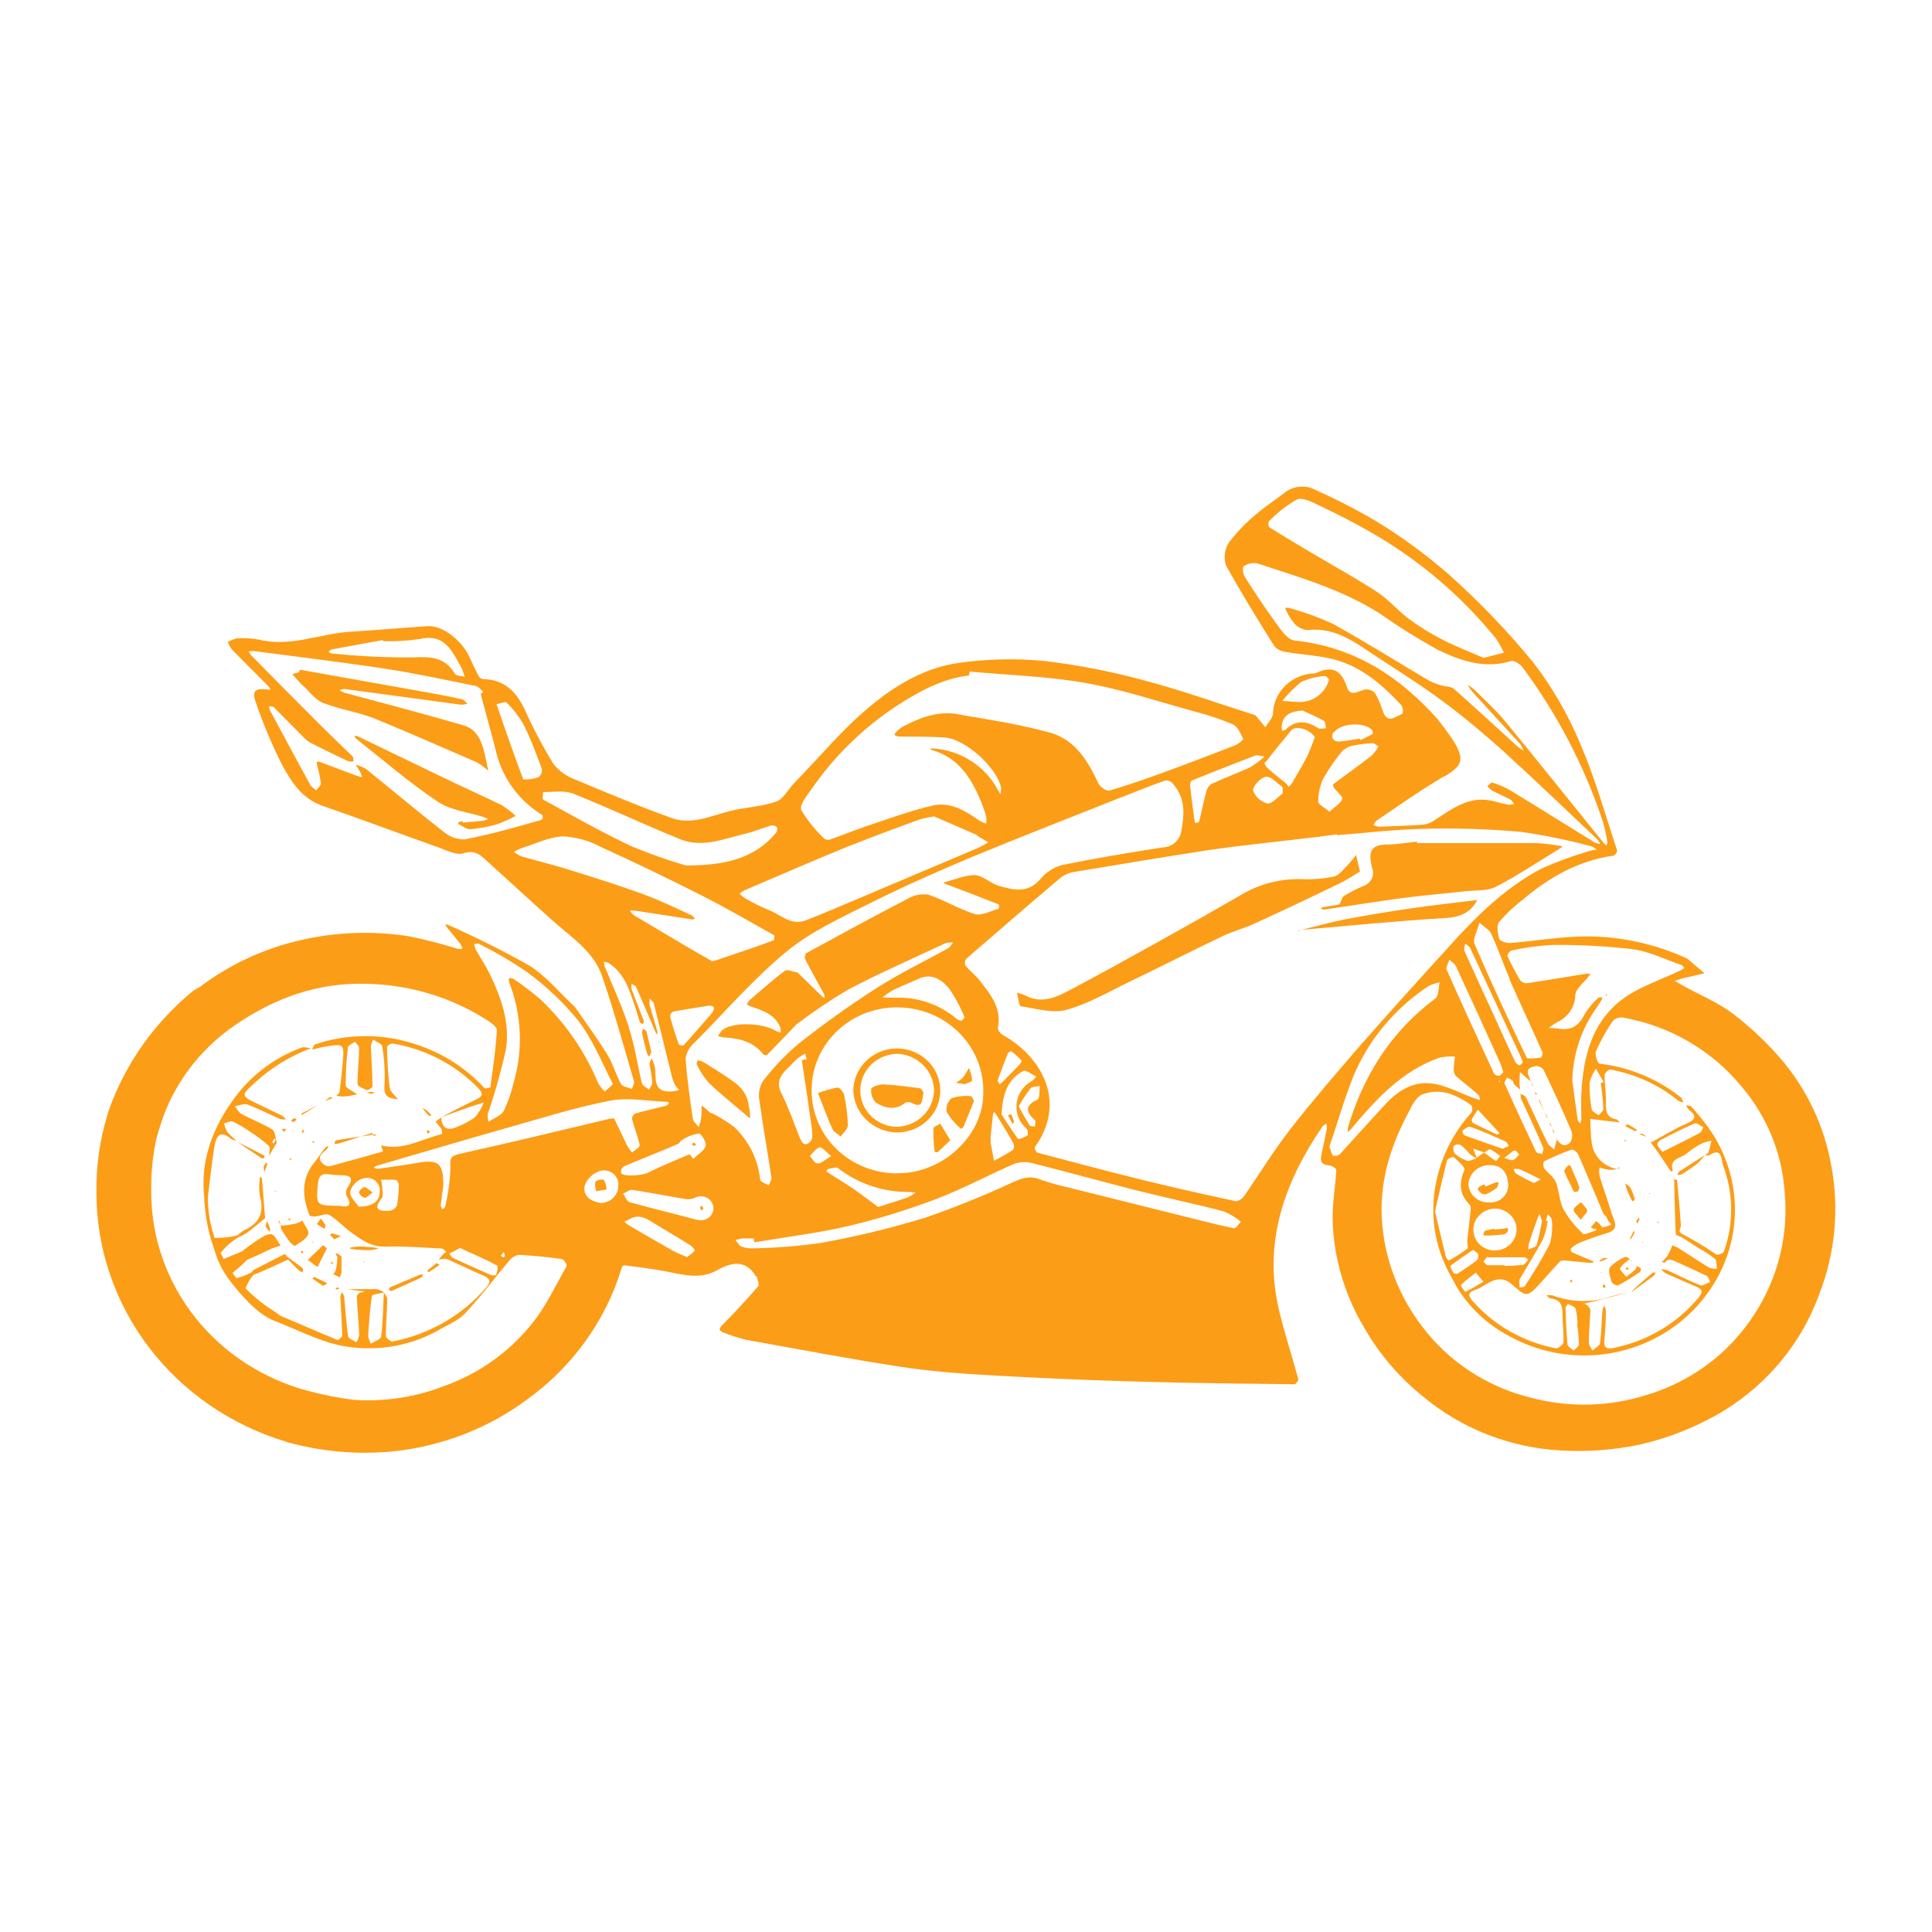 <svg width="160" height="160" viewBox="0 0 160 160" fill="none" xmlns="http://www.w3.org/2000/svg">
<path d="M151.627 96.374C151.072 93.345 149.758 90.493 147.8 88.067C146.552 86.563 145.135 85.198 143.574 83.996C142.309 83.024 140.784 82.407 139.38 81.625C139.152 81.502 138.931 81.362 138.709 81.233C138.924 81.16 139.146 81.081 139.342 81.026C139.943 80.879 140.55 80.744 141.157 80.604L139.791 79.436C139.729 79.39 139.661 79.353 139.589 79.326C137.058 78.175 134.3 77.569 131.504 77.548C129.34 77.548 127.183 77.927 125.02 78.098C124.729 78.098 124.216 77.939 124.166 77.761C124.039 77.303 123.913 76.649 124.166 76.337C124.758 75.646 125.426 75.019 126.158 74.467C128.334 72.633 130.738 71.264 133.655 70.854C133.733 70.81 133.799 70.747 133.846 70.671C133.892 70.595 133.918 70.509 133.92 70.42C132.933 67.456 132.098 64.43 130.859 61.57C129.865 59.177 128.557 56.917 126.968 54.846C124.817 52.228 122.458 49.776 119.914 47.511C118.058 45.897 116.062 44.439 113.949 43.153C112.343 42.209 110.683 41.354 108.977 40.592C108.574 40.368 108.111 40.269 107.648 40.307C107.186 40.346 106.747 40.519 106.389 40.806C105.605 41.417 104.783 41.93 104.049 42.572C103.205 43.26 102.449 44.041 101.797 44.901C101.61 45.178 101.488 45.491 101.44 45.819C101.392 46.146 101.418 46.48 101.518 46.796C102.783 49.094 104.156 51.313 105.542 53.52C105.771 53.777 106.091 53.943 106.44 53.984C107.604 54.186 108.793 54.259 109.951 54.485C112.532 54.999 114.379 56.6 116.075 58.428C116.134 58.53 116.171 58.644 116.181 58.761C116.192 58.877 116.177 58.995 116.138 59.106C115.556 59.357 114.873 60.017 114.499 58.831C114.344 58.331 114.132 57.85 113.867 57.395C113.788 57.306 113.691 57.234 113.582 57.183C113.473 57.131 113.355 57.101 113.234 57.095C112.658 57.046 111.868 57.896 111.539 56.881C111.096 55.543 110.381 55.084 109.008 55.732C108.883 55.768 108.753 55.784 108.622 55.781C107.768 55.862 106.973 56.239 106.385 56.842C105.796 57.446 105.454 58.235 105.421 59.063C105.421 59.461 105.017 59.84 104.789 60.225C104.593 59.986 104.397 59.742 104.194 59.504C104.106 59.4 104.023 59.253 103.91 59.216C100.879 58.251 97.874 57.169 94.8 56.362C92.071 55.611 89.285 55.068 86.469 54.736C84.126 54.514 81.764 54.567 79.434 54.895C76.632 55.274 74.177 56.728 72.09 58.471C69.787 60.365 67.87 62.706 65.763 64.858C65.264 65.372 64.89 66.172 64.29 66.38C63.069 66.808 61.715 66.851 60.443 67.169C58.855 67.572 57.28 68.342 55.616 67.743C52.959 66.784 50.347 65.702 47.747 64.601C47 64.345 46.343 63.892 45.849 63.293C44.951 61.827 44.149 60.308 43.445 58.746C42.749 57.285 41.781 56.27 39.997 56.239C39.924 56.227 39.855 56.199 39.793 56.158C39.732 56.117 39.681 56.063 39.643 56.001C39.384 55.5 39.137 54.993 38.909 54.479C38.277 53.043 36.664 51.783 35.436 51.857C33.285 51.991 31.147 52.187 28.996 52.321C26.466 52.474 24.062 53.617 21.462 52.975C20.854 52.859 20.233 52.822 19.615 52.865C19.349 52.924 19.097 53.028 18.868 53.171C18.948 53.389 19.059 53.594 19.197 53.782C20.203 54.809 21.228 55.812 22.24 56.839C22.304 56.923 22.359 57.013 22.405 57.108C22.333 57.116 22.261 57.116 22.189 57.108C21.102 56.955 20.823 57.224 21.215 58.251C21.83 60.047 22.574 61.799 23.442 63.495C24.182 64.809 25.03 66.154 26.694 66.728C29.907 67.841 33.089 69.039 36.29 70.17C36.974 70.414 37.796 70.854 38.378 70.665C39.453 70.323 39.909 70.94 40.497 71.466C42.3 73.085 44.071 74.73 45.893 76.356C47.411 77.682 49.176 78.85 49.853 80.805C50.84 83.678 51.644 86.618 52.498 89.534C52.555 89.724 52.397 89.968 52.34 90.182C52.03 90.054 51.561 90.005 51.435 89.779C50.998 88.996 50.764 88.098 50.296 87.334C49.461 85.983 48.519 84.705 47.614 83.391C46.349 82.23 45.248 80.842 43.818 79.956C41.622 78.718 39.363 77.588 37.049 76.57C37.005 76.57 36.935 76.57 36.872 76.57C36.892 76.623 36.918 76.674 36.948 76.722C37.347 77.211 37.758 77.694 38.144 78.189C38.212 78.311 38.263 78.44 38.296 78.575C38.163 78.59 38.03 78.59 37.897 78.575C36.554 78.153 35.188 77.804 33.804 77.529C30.859 77.075 27.85 77.183 24.948 77.847C21.884 78.537 19.014 79.868 16.54 81.747V81.747C16.344 81.84 16.156 81.949 15.977 82.071C12.788 84.693 10.385 88.093 9.019 91.918V91.918L8.981 92.034C8.981 92.095 8.936 92.15 8.917 92.211C8.915 92.23 8.915 92.248 8.917 92.266C8.262 94.388 7.949 96.594 7.988 98.807C7.99 103.411 9.518 107.893 12.346 111.599C15.175 115.304 19.156 118.038 23.708 119.4L23.777 119.436L24.353 119.583C27.035 120.258 29.82 120.465 32.577 120.194C36.586 119.774 40.4 118.301 43.603 115.934C47.403 113.216 50.174 109.368 51.492 104.98C51.492 104.901 51.644 104.779 51.701 104.785C52.789 104.931 53.87 105.06 54.946 105.255C56.445 105.53 57.925 106.013 59.374 105.2C60.576 104.54 61.721 104.271 62.594 105.689C62.594 105.689 62.676 105.726 62.683 105.757C62.727 106.013 62.904 106.368 62.79 106.521C61.848 107.603 60.892 108.66 59.861 109.687C59.52 110.035 59.482 110.219 59.981 110.378C60.554 110.605 61.142 110.794 61.74 110.946C66.042 111.722 70.331 112.541 74.651 113.202C77.138 113.581 79.674 113.764 82.192 113.905C86.207 114.137 90.228 114.308 94.256 114.418C98.57 114.546 102.885 114.589 107.205 114.638C107.313 114.638 107.547 114.332 107.522 114.222C107.003 112.309 106.377 110.42 105.921 108.489C104.593 102.878 106.364 97.914 109.527 93.281C109.62 93.189 109.727 93.111 109.843 93.049C109.877 93.179 109.891 93.312 109.888 93.446C109.748 94.18 109.597 94.913 109.432 95.641C109.299 96.203 109.476 96.478 110.109 96.521C110.311 96.521 110.672 96.777 110.666 96.9C110.59 98.281 110.33 99.662 110.362 101.044C110.451 104.155 111.338 107.196 112.943 109.895C114.213 112.133 115.913 114.116 117.953 115.738C120.881 118.152 124.495 119.654 128.322 120.048C130.828 120.292 133.358 120.152 135.818 119.632C138.28 119.066 140.631 118.117 142.777 116.82C146.433 114.565 149.202 111.19 150.64 107.236C152.003 103.773 152.345 100.013 151.627 96.374ZM125.127 78.727C126.243 78.475 127.38 78.317 128.524 78.257C130.763 78.234 133.001 78.352 135.224 78.611C136.59 78.794 137.893 79.455 139.228 79.913C139.329 79.913 139.399 80.072 139.487 80.158C139.388 80.23 139.284 80.298 139.177 80.359C137.52 81.172 135.654 81.735 134.243 82.841C131.788 84.76 131.112 87.603 130.96 90.549C130.922 91.27 130.96 91.991 130.96 92.713C130.943 92.831 130.909 92.946 130.859 93.055C130.789 92.945 130.675 92.841 130.656 92.725C130.498 91.655 130.359 90.585 130.213 89.51C130.252 87.305 130.975 85.163 132.288 83.361C132.434 83.153 132.56 82.927 132.693 82.707C132.694 82.664 132.679 82.622 132.649 82.59C132.541 82.59 132.389 82.59 132.332 82.658C131.914 83.044 131.55 83.481 131.251 83.96C130.795 84.895 130.175 85.39 129.068 85.182C128.796 85.144 128.521 85.128 128.246 85.133C128.473 84.954 128.714 84.793 128.967 84.65C129.41 84.448 129.785 84.129 130.049 83.73C130.313 83.331 130.456 82.868 130.46 82.395C130.504 81.875 131.15 81.405 131.523 80.909L131.725 80.671C131.616 80.644 131.503 80.632 131.39 80.634C129.739 80.903 128.094 81.184 126.443 81.429C126.335 81.431 126.229 81.408 126.132 81.362C126.035 81.316 125.951 81.249 125.886 81.166C125.501 80.521 125.152 79.856 124.842 79.174C124.804 79.094 125.007 78.77 125.127 78.752V78.727ZM132.782 91.857C132.782 92.022 132.529 92.193 132.389 92.358C132.193 92.199 131.852 92.065 131.82 91.881C131.685 91.145 131.626 90.398 131.643 89.65C131.748 89.243 131.926 88.856 132.168 88.507L132.801 89.601L132.567 89.699C132.674 90.421 132.763 91.148 132.782 91.881V91.857ZM132.023 101.777C132.081 101.784 132.141 101.784 132.2 101.777C132.2 101.82 132.2 101.894 132.155 101.9C131.795 102.01 131.225 102.297 131.099 102.175C130.454 101.583 129.907 100.899 129.479 100.145C129.125 99.461 129.138 98.611 128.847 97.89C128.67 97.468 128.214 97.175 127.892 96.777C127.79 96.637 127.784 96.227 127.892 96.166C128.626 95.804 129.383 95.484 130.156 95.207C130.277 95.164 130.605 95.408 130.688 95.579C131.396 97.193 132.073 98.819 132.769 100.469C132.82 100.585 132.959 100.671 133.035 100.781C133.092 100.89 133.142 101.003 133.186 101.117L133.446 101.405C133.226 101.515 132.992 101.597 132.75 101.649C132.661 101.649 132.548 101.435 132.434 101.325C132.32 101.215 132.269 101.191 132.187 101.123L131.732 101.649L132.023 101.777ZM128.334 103.037C127.716 104.235 127.027 105.398 126.272 106.521C126.222 106.606 125.994 106.588 125.848 106.618C125.848 106.398 125.779 106.136 125.848 105.958C126.481 104.84 127.189 103.758 127.784 102.621C127.973 102.136 128.102 101.631 128.17 101.117L128.024 101.081L128.189 100.555C128.303 100.708 128.518 100.861 128.512 101.007C128.59 101.696 128.529 102.394 128.334 103.061V103.037ZM127.12 88.287C127.252 88.276 127.385 88.297 127.508 88.347C127.63 88.397 127.738 88.475 127.822 88.575C128.619 90.237 129.391 91.912 130.112 93.605C130.178 93.761 130.207 93.929 130.197 94.097C130.187 94.265 130.138 94.429 130.055 94.577C129.65 95.054 129.233 94.828 128.935 94.363L128.714 95.2C128.531 95.023 128.271 94.876 128.17 94.669C127.537 93.409 126.981 92.126 126.367 90.867C126.304 90.738 126.076 90.677 125.931 90.585C125.917 90.723 125.93 90.862 125.969 90.995C126.601 92.358 127.234 93.703 127.809 95.066C127.866 95.2 127.746 95.408 127.708 95.579C127.544 95.518 127.272 95.506 127.215 95.39C126.321 93.511 125.45 91.625 124.602 89.73C124.551 89.62 124.722 89.412 124.792 89.247C124.957 89.309 125.114 89.389 125.26 89.485C125.342 89.559 125.33 89.73 125.412 89.821C125.565 89.964 125.725 90.099 125.893 90.225C125.863 90.055 125.846 89.883 125.842 89.711C125.842 89.4 125.842 89.1 125.886 88.788L126.759 89.559C126.671 89.1 126.108 88.471 127.12 88.312V88.287ZM123.419 96.496C124.457 96.496 124.849 97.199 124.899 98.055C124.916 98.262 124.886 98.469 124.81 98.663C124.735 98.857 124.617 99.033 124.464 99.178C124.31 99.323 124.126 99.434 123.924 99.503C123.722 99.572 123.506 99.597 123.293 99.577C123.076 99.584 122.861 99.55 122.659 99.476C122.457 99.402 122.272 99.289 122.115 99.145C121.958 99.001 121.833 98.829 121.746 98.637C121.659 98.446 121.613 98.239 121.61 98.031C121.645 97.597 121.854 97.195 122.192 96.909C122.53 96.622 122.97 96.474 123.419 96.496V96.496ZM122.287 95.885C122.192 95.634 122.103 95.378 122.008 95.121L122.907 95.439L122.287 95.885ZM122.919 95.439C123.096 95.347 123.318 95.145 123.425 95.188C123.716 95.345 123.989 95.529 124.242 95.738C124.136 95.881 124.022 96.018 123.9 96.148C123.533 95.928 123.21 95.677 122.888 95.433L122.919 95.439ZM124.627 96.276H124.672L124.621 96.313L124.627 96.276ZM124.583 95.891C125.127 95.5 125.279 95.28 125.437 95.28C125.595 95.28 125.684 95.494 125.817 95.616C125.652 95.769 125.519 95.989 125.323 96.062C125.127 96.136 124.931 95.995 124.551 95.885L124.583 95.891ZM125.848 96.832C126.361 97.052 126.854 97.309 127.601 97.676C127.177 97.884 127.05 97.994 127 97.963C126.506 97.725 126.013 97.468 125.545 97.187C125.443 97.126 125.412 96.949 125.355 96.82C125.516 96.792 125.682 96.794 125.842 96.826L125.848 96.832ZM126.633 102.945C126.829 102.334 127.031 101.722 127.265 101.074C127.33 100.889 127.406 100.707 127.493 100.53C127.563 100.714 127.632 100.897 127.702 101.093C127.592 101.772 127.444 102.446 127.259 103.11C127.208 103.287 126.81 103.354 126.569 103.477C126.574 103.288 126.593 103.1 126.626 102.914L126.633 102.945ZM125.874 88.232C125.724 88.195 125.593 88.106 125.507 87.982C124.874 86.68 124.305 85.372 123.704 84.064C122.894 82.297 122.072 80.531 121.281 78.758C121.205 78.587 121.312 78.336 121.338 78.147C121.477 78.263 121.679 78.361 121.755 78.513C123.172 81.545 124.583 84.581 125.988 87.621C126.032 87.719 126.057 87.829 126.114 87.994C126.032 88.024 125.95 88.214 125.867 88.202L125.874 88.232ZM124.311 88.232C124.381 88.391 124.419 88.562 124.501 88.801C124.387 88.898 124.279 89.07 124.147 89.094C124.067 89.099 123.987 89.085 123.914 89.053C123.841 89.021 123.778 88.972 123.729 88.911C122.401 86.056 121.085 83.195 119.813 80.323C119.718 80.109 119.946 79.76 120.028 79.479C120.212 79.656 120.471 79.803 120.572 80.017C121.829 82.719 123.073 85.441 124.305 88.183L124.311 88.232ZM124.223 89.559L124.134 89.638C124.129 89.608 124.129 89.577 124.134 89.546C124.134 89.546 124.134 89.504 124.172 89.485L124.223 89.559ZM124.185 93.837C124.109 93.88 124.001 93.972 123.957 93.947C123.324 93.648 122.641 93.336 121.996 93C121.954 92.962 121.923 92.915 121.904 92.863C121.885 92.811 121.88 92.755 121.888 92.7C122.002 92.468 122.16 92.26 122.388 91.9L124.185 93.837ZM124.767 94.614C124.855 94.656 124.887 94.809 124.944 94.913L124.425 95.133C123.394 94.772 122.325 94.406 121.262 94.015C121.212 93.965 121.173 93.905 121.148 93.84C121.123 93.775 121.112 93.705 121.116 93.636C121.3 93.495 121.585 93.263 121.749 93.318C122.786 93.672 123.754 94.125 124.76 94.571L124.767 94.614ZM121.698 95.561C121.877 95.699 122.067 95.822 122.268 95.928C122.002 96.001 121.698 96.197 121.483 96.123C121.099 95.995 120.749 95.786 120.458 95.512C120.405 95.42 120.371 95.318 120.359 95.213C120.348 95.108 120.358 95.002 120.389 94.901C120.458 94.846 120.541 94.808 120.629 94.789C120.717 94.771 120.808 94.774 120.895 94.797C121.192 94.938 121.414 95.261 121.692 95.518L121.698 95.561ZM120.433 95.873C120.775 96.172 121.363 96.68 121.275 96.881C120.825 97.969 120.832 98.898 121.717 99.772C121.844 99.901 121.793 100.225 121.768 100.457C121.692 101.215 121.591 101.967 121.509 102.725C121.509 102.957 121.61 103.336 121.509 103.416C121.027 103.776 120.52 104.103 119.99 104.394C119.881 104.323 119.796 104.223 119.744 104.106C119.446 102.884 119.162 101.661 118.839 100.323C119.149 98.984 119.472 97.541 119.832 96.117C119.864 95.946 120.37 95.763 120.446 95.83L120.433 95.873ZM120.111 104.84C120.705 104.375 121.331 103.953 122.008 103.501C122.217 103.697 122.388 103.776 122.413 103.886C122.432 103.968 122.433 104.052 122.417 104.134C122.401 104.216 122.367 104.294 122.318 104.363C121.793 104.76 121.249 105.133 120.693 105.488C120.63 105.501 120.565 105.498 120.505 105.48C120.444 105.461 120.389 105.428 120.345 105.384C120.218 105.176 120.073 104.84 120.123 104.797L120.111 104.84ZM120.952 106.447C121.319 106.087 121.73 105.775 122.217 105.396L122.85 106.142C122.35 106.429 121.863 106.753 121.35 106.985C121.187 106.815 121.056 106.619 120.965 106.405L120.952 106.447ZM122.008 101.802C122.028 101.343 122.229 100.91 122.571 100.591C122.913 100.272 123.368 100.093 123.843 100.09C124.08 100.097 124.313 100.148 124.529 100.242C124.745 100.335 124.94 100.469 125.103 100.635C125.266 100.801 125.393 100.997 125.478 101.211C125.562 101.425 125.602 101.653 125.595 101.881C125.576 102.335 125.375 102.763 125.035 103.077C124.695 103.39 124.243 103.564 123.773 103.562C123.535 103.558 123.299 103.508 123.081 103.415C122.863 103.322 122.666 103.187 122.503 103.019C122.339 102.851 122.212 102.652 122.13 102.436C122.047 102.22 122.01 101.989 122.021 101.759L122.008 101.802ZM123.217 104.125C124.229 104.125 125.241 104.125 126.253 104.125C126.361 104.125 126.462 104.259 126.569 104.332C126.418 104.479 126.278 104.724 126.108 104.754C125.61 104.807 125.109 104.836 124.608 104.84V104.779C124.147 104.779 123.685 104.779 123.223 104.779C123.09 104.779 122.976 104.595 122.85 104.491C122.983 104.32 123.103 104.082 123.229 104.082L123.217 104.125ZM131.807 88.153C131.807 88.153 131.82 88.104 131.82 88.11L131.807 88.153ZM125.007 81.093C125.899 83.122 126.848 85.127 127.746 87.156C127.757 87.236 127.749 87.316 127.724 87.392C127.699 87.468 127.657 87.538 127.601 87.597C127.202 87.627 126.513 87.725 126.437 87.597C124.937 84.479 123.482 81.35 122.116 78.177C121.945 77.774 122.331 77.144 122.521 76.405C123.033 76.875 123.362 77.016 123.47 77.291C124.052 78.483 124.469 79.791 125.02 81.05L125.007 81.093ZM105.074 43.196C105.755 42.472 106.546 41.854 107.42 41.362C107.901 41.16 108.755 41.625 109.369 41.918C110.767 42.584 112.152 43.287 113.487 44.057C117.506 46.353 121.042 49.357 123.913 52.914C124.153 53.28 124.364 53.662 124.545 54.057L122.869 54.479C121.755 53.996 120.553 53.538 119.421 52.957C118.447 52.456 117.518 51.878 116.644 51.227C115.746 50.555 115.012 49.656 114.075 49.045C112.298 47.884 110.425 46.857 108.591 45.769C107.433 45.078 106.269 44.387 105.124 43.672C105.078 43.602 105.05 43.522 105.041 43.44C105.032 43.357 105.043 43.273 105.074 43.196V43.196ZM119.623 64.302C121.097 63.428 121.332 62.914 120.364 61.349C119.978 60.738 119.491 60.127 119.054 59.553C115.891 56.013 112.14 53.562 107.186 53.043C106.636 52.982 106.092 52.175 105.687 51.618C104.764 50.365 103.916 49.07 103.081 47.761C102.929 47.529 102.872 46.973 102.999 46.9C103.156 46.79 103.334 46.711 103.523 46.668C103.712 46.625 103.908 46.619 104.099 46.649C107.61 47.804 111.178 48.831 114.31 50.836C115.849 51.923 117.452 52.923 119.111 53.831C120.971 54.73 122.957 55.42 125.146 54.742C125.386 54.669 125.886 54.993 126.089 55.261C128.964 59.136 131.198 63.419 132.712 67.957C132.892 68.544 133.027 69.142 133.117 69.748C133.117 69.828 133.073 69.925 133.047 70.017C132.967 69.968 132.895 69.908 132.832 69.84C130.118 66.484 127.43 63.116 124.684 59.773C123.9 58.819 122.964 57.982 122.084 57.101C121.916 56.959 121.736 56.831 121.547 56.716C121.654 56.914 121.779 57.102 121.92 57.279C123.242 58.733 124.577 60.17 125.899 61.618C126.015 61.787 126.106 61.97 126.171 62.163C125.995 62.061 125.828 61.947 125.671 61.82C123.919 60.225 122.179 58.611 120.408 57.046C120.186 56.851 119.775 56.881 119.434 56.777C119.051 56.68 118.682 56.541 118.333 56.362C115.682 54.797 113.076 53.147 110.375 51.661C109.2 51.121 107.978 50.679 106.725 50.341C106.631 50.323 106.534 50.323 106.44 50.341C106.457 50.422 106.484 50.5 106.522 50.573C106.701 50.959 106.931 51.321 107.205 51.649C107.48 51.95 107.862 52.14 108.275 52.181C110.64 51.906 112.304 53.275 114.056 54.412C115.923 55.634 117.802 56.82 119.579 58.147C121.357 59.473 122.951 60.812 124.539 62.248C127.164 64.632 129.72 67.095 132.301 69.528C132.393 69.635 132.468 69.754 132.522 69.883C132.388 69.878 132.256 69.854 132.13 69.809C129.777 68.361 127.442 66.894 125.083 65.457C124.608 65.19 124.105 64.971 123.584 64.803C123.501 64.772 123.318 64.999 123.179 65.103C123.287 65.241 123.415 65.365 123.558 65.469C124.058 65.732 124.577 65.952 125.077 66.215C125.209 66.288 125.292 66.46 125.405 66.582C125.239 66.628 125.066 66.649 124.893 66.643C124.4 66.545 123.919 66.392 123.432 66.294C121.534 65.928 120.149 67.071 118.706 67.988C118.436 68.163 118.125 68.27 117.802 68.299C116.606 68.385 115.404 68.422 114.202 68.465C114.045 68.444 113.891 68.4 113.747 68.336C113.835 68.208 113.892 68.037 114.012 67.957C115.828 66.722 117.65 65.433 119.579 64.302H119.623ZM110.482 60.634C111.058 59.883 112.911 59.766 113.601 60.427C113.677 60.5 113.715 60.757 113.677 60.781C113.354 60.971 113.006 61.13 112.671 61.294L112.608 61.172C112.026 61.258 111.45 61.368 110.862 61.417C110.766 61.415 110.671 61.392 110.586 61.35C110.5 61.307 110.426 61.247 110.368 61.172C110.337 61.081 110.327 60.985 110.339 60.89C110.351 60.794 110.385 60.703 110.438 60.622L110.482 60.634ZM111.286 62.114C111.517 61.907 111.808 61.774 112.121 61.735C112.636 61.632 113.158 61.568 113.683 61.545C113.835 61.545 113.993 61.722 114.151 61.82C114.001 62.102 113.809 62.361 113.582 62.59C112.538 63.397 111.463 64.155 110.419 64.944C110.381 64.974 110.419 65.17 110.476 65.249C110.71 65.567 111.229 65.958 111.153 66.172C111.033 66.551 110.52 66.814 110.109 67.224C109.679 66.863 109.16 66.612 109.166 66.392C109.163 65.726 109.31 65.067 109.597 64.461C110.069 63.627 110.619 62.837 111.241 62.101L111.286 62.114ZM107.87 56.435C108.455 56.174 109.086 56.021 109.729 55.983C109.824 55.983 110.084 56.233 110.058 56.307C109.915 56.845 109.586 57.319 109.126 57.653C108.666 57.986 108.103 58.158 107.528 58.141L106.2 58.043C106.679 57.447 107.224 56.904 107.825 56.423L107.87 56.435ZM107.946 58.88C108.515 59.149 109.103 59.387 109.641 59.699C109.774 59.779 109.761 60.084 109.818 60.31C109.597 60.31 109.312 60.39 109.185 60.31C108.237 59.699 107.345 59.577 106.472 60.42C106.408 60.482 106.288 60.488 106.2 60.518C106.164 60.432 106.143 60.342 106.136 60.249C106.2 59.143 106.902 58.923 107.901 58.837L107.946 58.88ZM104.783 63.159C105.472 62.26 106.193 61.38 106.921 60.506C107.288 60.054 108.388 60.347 108.888 61.026C108.706 61.572 108.495 62.108 108.256 62.633C107.863 63.403 107.402 64.137 106.99 64.883C106.909 64.986 106.816 65.081 106.712 65.164C106.655 65.06 106.585 64.963 106.503 64.876C106.016 64.473 105.504 64.094 105.029 63.654C104.821 63.507 104.681 63.189 104.745 63.11L104.783 63.159ZM106.225 65.207V65.726C105.801 66.019 105.308 66.612 104.96 66.539C104.684 66.466 104.432 66.328 104.225 66.138C104.017 65.948 103.861 65.713 103.77 65.451C103.77 65.084 104.403 64.375 104.852 64.332C105.301 64.29 105.706 64.84 106.187 65.158L106.225 65.207ZM104.694 62.688C104.327 63.011 103.931 63.301 103.511 63.556C102.448 64.039 101.354 64.442 100.304 64.938C100.072 65.118 99.919 65.375 99.874 65.659C99.658 66.441 99.507 67.242 99.311 68.031C99.311 68.098 99.102 68.122 98.994 68.165C98.96 68.065 98.933 67.963 98.912 67.859C98.785 66.918 98.653 65.983 98.551 65.041C98.551 64.907 98.615 64.669 98.722 64.632C100.449 63.929 102.183 63.257 103.922 62.584C103.992 62.493 104.15 62.566 104.656 62.639L104.694 62.688ZM67.117 65.482C69.006 62.697 71.446 60.302 74.297 58.434C76.138 57.248 78.023 56.209 80.256 55.934L80.301 55.616C83.464 55.91 86.703 56.001 89.84 56.551C92.978 57.101 95.894 58.092 98.906 58.917C100.003 59.193 101.076 59.555 102.113 59.999C102.511 60.182 102.746 60.769 102.961 61.221C102.76 61.454 102.504 61.637 102.214 61.753C100.316 62.493 98.418 63.22 96.521 63.911C94.984 64.473 93.44 65.017 91.871 65.475C91.65 65.543 91.112 65.182 90.979 64.901C90.112 63.067 89.119 61.337 87.032 60.689C85.293 60.226 83.529 59.852 81.749 59.571C81.022 59.424 80.275 59.339 79.548 59.186C77.77 58.807 76.22 59.406 74.715 60.206C74.497 60.351 74.302 60.524 74.133 60.72C74.102 60.767 74.089 60.823 74.095 60.879C74.2 60.94 74.316 60.981 74.436 61.001C75.702 61.001 76.967 61.001 78.232 61.075C79.946 61.191 82.578 63.581 82.907 65.243C82.913 65.421 82.892 65.598 82.844 65.769L82.616 65.378C82.1 64.416 81.337 63.598 80.4 63.003C79.462 62.408 78.383 62.055 77.264 61.979C77.18 61.981 77.096 61.997 77.017 62.028C77.064 62.062 77.115 62.091 77.169 62.114C79.352 62.725 80.415 64.4 81.205 66.288C81.384 66.716 81.538 67.153 81.667 67.597C81.694 67.799 81.694 68.005 81.667 68.208C81.459 68.139 81.26 68.049 81.073 67.939C79.921 67.126 78.668 66.368 77.22 66.716C75.379 67.144 73.595 67.81 71.799 68.403C70.78 68.746 69.787 69.161 68.775 69.516C68.693 69.546 68.606 69.557 68.519 69.548C68.432 69.54 68.349 69.512 68.275 69.467C67.538 68.769 66.9 67.98 66.377 67.12C66.156 66.765 66.731 65.989 67.117 65.482ZM70.457 70.017C72.355 69.247 74.253 68.568 76.151 67.865C76.549 67.755 76.955 67.672 77.365 67.615L80.819 69.112C80.908 69.155 80.971 69.241 81.06 69.296C81.319 69.455 81.585 69.608 81.851 69.76C81.571 69.931 81.281 70.086 80.984 70.225L70.122 74.828C68.996 75.298 67.876 75.775 66.744 76.215C65.479 76.71 64.631 75.708 63.581 75.329C62.943 75.06 62.324 74.752 61.727 74.406C61.552 74.289 61.389 74.156 61.24 74.008C61.376 73.9 61.522 73.803 61.677 73.721C64.587 72.474 67.503 71.215 70.426 70.017H70.457ZM44.976 65.598C45.811 65.598 46.741 65.439 47.468 65.726C50.448 66.912 53.339 68.287 56.325 69.498C58.178 70.249 59.975 69.455 61.765 69.033C62.474 68.868 63.151 68.568 63.853 68.367C63.939 68.35 64.029 68.353 64.114 68.376C64.198 68.4 64.276 68.443 64.34 68.501C64.366 68.582 64.373 68.668 64.358 68.752C64.344 68.836 64.31 68.915 64.258 68.984C62.525 71.044 60.171 71.68 56.799 71.674C55.269 71.229 53.767 70.698 52.301 70.084C49.809 68.917 47.424 67.548 45.008 66.233C44.875 66.184 44.976 65.812 44.976 65.598ZM41.946 58.177C42.478 58.692 42.935 59.274 43.306 59.907C43.938 61.13 44.4 62.413 44.881 63.691C44.897 63.815 44.88 63.942 44.831 64.059C44.783 64.175 44.704 64.278 44.603 64.357C44.201 64.51 43.769 64.575 43.338 64.546C42.578 62.584 41.908 60.586 41.117 58.318C41.503 58.244 41.857 58.092 41.933 58.177H41.946ZM38.96 55.952V55.91V55.952ZM27.491 53.782C28.895 53.513 30.312 53.263 31.723 53.006V53.098C32.739 53.128 33.755 53.069 34.759 52.92C36.657 52.474 37.322 53.678 38.011 54.938C38.111 55.099 38.2 55.266 38.277 55.439C38.359 55.647 38.41 55.867 38.479 56.05C38.201 55.971 37.777 55.977 37.669 55.799C36.866 54.43 35.702 54.363 34.19 54.443C31.95 54.459 29.711 54.351 27.484 54.118C27.39 54.118 27.295 54.021 27.2 53.972C27.295 53.923 27.377 53.801 27.478 53.782H27.491ZM38.479 69.516C37.822 69.52 37.187 69.284 36.702 68.856C34.538 67.169 32.444 65.396 30.306 63.678C30.042 63.522 29.753 63.406 29.452 63.336C29.585 63.538 29.724 63.733 29.838 63.947C29.899 64.084 29.95 64.225 29.99 64.369C29.85 64.332 29.711 64.308 29.578 64.259L26.453 63.086C26.38 63.07 26.305 63.07 26.232 63.086C26.236 63.178 26.247 63.27 26.264 63.361C26.4 63.861 26.506 64.37 26.58 64.883C26.58 65.06 26.32 65.261 26.181 65.451C26.017 65.304 25.789 65.182 25.694 64.999C24.562 62.933 23.448 60.861 22.335 58.782C22.305 58.685 22.288 58.584 22.284 58.483C22.424 58.52 22.613 58.483 22.702 58.593C23.537 59.424 24.359 60.28 25.194 61.111C25.392 61.31 25.623 61.476 25.878 61.6C26.856 62.097 27.847 62.58 28.851 63.049C28.989 63.074 29.131 63.074 29.268 63.049C29.268 62.92 29.268 62.737 29.218 62.664C27.953 61.441 26.687 60.219 25.485 58.996C23.91 57.431 22.36 55.848 20.804 54.271C20.723 54.172 20.651 54.065 20.589 53.953C20.71 53.921 20.836 53.907 20.962 53.911C24.619 54.394 28.282 54.828 31.925 55.384C34.456 55.769 36.904 56.307 39.39 56.808C39.63 56.857 39.827 57.126 40.023 57.291L39.808 57.474C40.25 59.137 40.719 60.793 41.136 62.462C41.684 64.553 43.043 66.361 44.932 67.511C44.95 67.575 44.954 67.641 44.944 67.706C44.934 67.771 44.91 67.834 44.875 67.89C42.768 68.495 40.636 69.1 38.467 69.516H38.479ZM47.158 72.034C45.849 71.625 44.508 71.307 43.186 70.922C42.961 70.824 42.748 70.701 42.553 70.555C42.756 70.436 42.967 70.332 43.186 70.243C44.337 69.889 45.488 69.302 46.652 69.265C47.75 69.327 48.819 69.63 49.778 70.151C52.637 71.451 55.467 72.814 58.267 74.241C60.247 75.249 62.17 76.368 64.112 77.456C64.169 77.456 64.112 77.853 64.068 77.871C62.455 78.483 60.829 79.002 59.21 79.559L58.963 79.601L56.97 78.452L52.485 75.787C52.36 75.681 52.251 75.557 52.162 75.421C52.318 75.405 52.475 75.405 52.63 75.421L57.362 76.148C57.419 76.148 57.489 76.099 57.546 76.075C57.464 75.983 57.4 75.854 57.299 75.812C55.964 75.2 54.648 74.559 53.276 74.057C51.239 73.312 49.196 72.67 47.146 72.034H47.158ZM58.995 83.856C58.214 84.764 57.424 85.667 56.622 86.564C56.572 86.618 56.23 86.564 56.205 86.472C55.939 85.714 55.699 84.956 55.496 84.186C55.496 84.103 55.519 84.021 55.562 83.949C55.606 83.877 55.668 83.817 55.743 83.776C56.717 83.593 57.698 83.446 58.754 83.281C58.843 83.281 59.064 83.324 59.115 83.428C59.165 83.532 59.077 83.746 58.982 83.856H58.995ZM52.087 85.078C51.523 83.348 50.745 81.68 50.062 79.987C50.035 79.874 50.014 79.759 49.999 79.644C50.129 79.66 50.257 79.693 50.379 79.742C51.707 80.579 52.112 81.955 52.567 83.293C52.719 83.74 52.839 84.204 52.991 84.65C52.991 84.724 53.168 84.76 53.263 84.815C53.263 84.718 53.345 84.608 53.314 84.528C52.985 83.666 52.637 82.81 52.314 81.942C52.283 81.791 52.283 81.635 52.314 81.484C52.434 81.564 52.624 81.618 52.675 81.728C53.219 82.951 53.737 84.204 54.269 85.445C54.32 85.532 54.377 85.616 54.44 85.695C54.453 85.602 54.453 85.508 54.44 85.414C54.237 84.693 54.01 83.978 53.807 83.257C53.776 83.07 53.776 82.88 53.807 82.694C53.921 82.835 54.111 82.957 54.149 83.116C54.661 85.151 55.155 87.187 55.661 89.228C55.73 89.468 55.826 89.699 55.945 89.919C56.033 90.042 56.135 90.155 56.249 90.255C56.09 90.308 55.927 90.348 55.762 90.378C53.788 90.579 54.497 89.002 54.161 88.122C54.098 87.957 54.035 87.792 53.965 87.627L53.782 88.067C53.877 88.678 53.984 89.155 54.016 89.662C54.016 89.852 53.845 90.048 53.75 90.243C53.548 90.06 53.213 89.913 53.156 89.699C52.789 88.177 52.567 86.594 52.074 85.09L52.087 85.078ZM55.249 91.24C55.3 91.24 55.357 91.325 55.408 91.374C55.325 91.441 55.256 91.551 55.161 91.576C54.301 91.79 53.434 91.979 52.58 92.224C52.502 92.275 52.44 92.344 52.399 92.426C52.358 92.507 52.34 92.598 52.346 92.688C52.529 93.409 52.82 94.106 52.978 94.834C53.01 95.005 52.567 95.255 52.346 95.445C52.193 95.268 52.056 95.08 51.935 94.883C51.574 94.137 51.239 93.385 50.872 92.645C50.872 92.597 50.638 92.645 50.518 92.645C46.38 93.623 42.249 94.638 38.093 95.549C37.233 95.738 37.271 95.977 37.303 96.71C37.265 97.795 37.119 98.874 36.866 99.931C36.866 100.011 36.714 100.078 36.638 100.145C36.588 100.041 36.486 99.931 36.499 99.834C36.562 99.222 36.657 98.611 36.714 98.159C36.714 96.288 36.297 95.983 34.449 96.325C33.393 96.502 32.337 96.649 31.286 96.796C31.185 96.796 31.071 96.735 30.957 96.698C31.039 96.63 31.131 96.574 31.23 96.533C34.93 95.451 38.631 94.357 42.344 93.305C45.09 92.529 47.829 91.667 50.625 91.136C52.061 90.873 53.674 91.191 55.237 91.252L55.249 91.24ZM52.131 95.775V95.812V95.775ZM41.813 103.99C41.813 104.039 41.718 104.125 41.68 104.118C41.602 104.091 41.531 104.047 41.471 103.99L41.718 103.685C41.761 103.783 41.793 103.885 41.813 103.99ZM41.105 105.592C40.958 105.636 40.801 105.636 40.655 105.592C39.599 105.127 38.549 104.656 37.492 104.167C37.372 104.106 37.309 103.935 37.22 103.819L38.1 103.354C39.131 103.825 40.168 104.277 41.168 104.797C41.263 104.846 41.18 105.323 41.086 105.592H41.105ZM28.731 99.07C29.218 99.962 28.731 99.968 28.161 99.864C26.137 99.828 26.175 99.864 26.327 98.031C26.39 97.328 26.681 97.144 27.333 97.26C27.541 97.299 27.753 97.317 27.965 97.315C28.68 97.352 29.521 97.266 28.769 98.373C28.706 98.478 28.669 98.594 28.659 98.715C28.649 98.835 28.667 98.957 28.712 99.07H28.731ZM30.047 97.603C30.215 97.546 30.396 97.531 30.572 97.56C30.747 97.589 30.913 97.66 31.053 97.768C31.192 97.875 31.301 98.015 31.37 98.174C31.439 98.334 31.464 98.507 31.445 98.678C31.445 99.516 30.869 99.901 29.711 99.938C29.509 99.614 28.965 99.143 28.99 98.715C29.057 98.462 29.186 98.227 29.366 98.033C29.547 97.838 29.774 97.688 30.027 97.597L30.047 97.603ZM31.603 99.253C31.78 99.021 31.653 98.568 31.647 98.22C31.63 98.049 31.6 97.879 31.558 97.713C31.963 97.685 32.369 97.685 32.773 97.713C32.893 97.713 32.988 97.988 33.032 98.049C33.026 98.642 32.975 99.235 32.881 99.821C32.823 99.942 32.734 100.046 32.624 100.125C32.513 100.204 32.384 100.255 32.248 100.274C31.495 100.304 30.831 100.249 31.584 99.253H31.603ZM36.543 92.529C37.359 92.23 38.182 91.918 39.004 91.637C39.352 91.515 39.713 91.423 40.067 91.313C39.886 91.754 39.636 92.166 39.327 92.535C38.878 92.85 38.392 93.111 37.878 93.312C36.992 93.715 36.594 93.379 36.524 92.511L36.543 92.529ZM39.706 78.189C41.091 78.873 42.421 79.655 43.685 80.531C45.258 81.685 46.671 83.028 47.892 84.528C49.088 86.093 49.841 87.982 50.745 89.748C50.79 89.828 50.372 90.121 50.081 90.402C49.88 90.199 49.702 89.975 49.55 89.736C48.477 87.121 46.85 84.751 44.774 82.78C44.055 82.158 43.296 81.58 42.502 81.05C42.42 80.989 42.269 81.019 42.155 81.007C42.136 81.112 42.136 81.22 42.155 81.325C43.205 83.997 43.338 86.924 42.534 89.675C42.348 90.474 42.077 91.252 41.724 91.998C41.497 92.401 40.889 92.609 40.459 92.902C40.398 92.689 40.377 92.468 40.396 92.248C40.996 90.499 41.497 88.72 41.895 86.918C42.249 84.73 41.516 82.639 40.554 80.647C40.212 79.944 39.763 79.284 39.377 78.593C39.328 78.46 39.291 78.323 39.27 78.183C39.428 78.165 39.605 78.11 39.713 78.171L39.706 78.189ZM46.912 104.883C45.957 106.545 45.153 108.33 43.926 109.773C42.077 112.039 39.616 113.769 36.815 114.773C34.445 115.699 31.889 116.096 29.338 115.934C28.073 115.778 26.822 115.535 25.593 115.207V115.207C21.852 114.233 18.545 112.098 16.184 109.13C13.822 106.162 12.536 102.526 12.523 98.782C12.49 97.293 12.63 95.804 12.941 94.345C13.15 93.558 13.401 92.783 13.694 92.022C14.859 89.156 16.864 86.682 19.463 84.901C22.721 82.67 26.32 81.331 30.439 81.478C33.915 81.557 37.3 82.571 40.212 84.406C40.586 84.644 41.161 85.017 41.149 85.304C41.06 86.887 40.826 88.458 40.611 90.029C40.611 90.078 40.181 90.176 40.124 90.115C38.588 88.443 36.625 87.191 34.43 86.484C31.736 85.582 28.806 85.582 26.112 86.484C25.985 86.527 25.928 86.771 25.84 86.924C26.175 86.845 26.51 86.753 26.846 86.692C28.509 86.411 28.522 86.411 28.376 88.104C28.313 88.868 28.225 89.638 28.123 90.402C28.123 90.524 27.946 90.634 27.858 90.757C28.056 90.791 28.257 90.807 28.459 90.805C28.8 90.805 29.136 90.708 29.471 90.653C29.471 90.653 29.528 90.616 29.559 90.598C29.493 90.569 29.429 90.534 29.37 90.494C29.104 90.298 28.63 90.097 28.63 89.883C28.624 88.837 28.686 87.792 28.813 86.753C28.813 86.57 29.192 86.429 29.395 86.27C29.515 86.441 29.743 86.618 29.737 86.796C29.737 87.792 29.597 88.782 29.61 89.779C29.61 89.956 30.091 90.164 30.382 90.268C30.496 90.304 30.844 90.078 30.844 89.98C30.844 88.862 30.749 87.749 30.717 86.637C30.746 86.448 30.81 86.266 30.907 86.099C31.166 86.282 31.622 86.441 31.653 86.649C31.833 87.718 31.896 88.801 31.843 89.883C31.748 90.842 32.242 90.971 32.963 91.038C32.716 90.72 32.33 90.427 32.267 90.072C32.135 88.95 32.063 87.821 32.052 86.692C32.052 86.6 32.387 86.398 32.533 86.423C35.231 86.876 37.703 88.163 39.58 90.09C40.118 90.628 39.909 90.83 39.352 91.093C38.397 91.545 37.454 92.046 36.537 92.529L36.069 92.902C36.244 93.084 36.404 93.278 36.55 93.483C36.611 93.619 36.632 93.769 36.613 93.917C34.949 94.308 33.406 95.323 31.552 94.852L31.729 95.353C30.268 95.763 28.813 96.184 27.345 96.576C27.255 96.591 27.163 96.588 27.075 96.566C26.986 96.544 26.904 96.503 26.833 96.447C26.2 95.965 26.529 95.592 27.01 95.225C27.095 95.128 27.168 95.021 27.225 94.907C27.124 94.95 26.985 94.968 26.928 95.041C26.618 95.445 26.352 95.879 26.036 96.264C24.916 97.639 25.036 99.125 25.631 100.641C25.631 100.726 25.96 100.757 26.131 100.744C26.517 100.708 27.016 100.463 27.263 100.61C27.934 101.013 28.459 101.625 29.098 102.071C29.939 102.682 30.755 103.293 31.938 103.238C33.482 103.189 35.031 103.324 36.575 103.397C36.708 103.397 36.834 103.568 36.961 103.66C36.869 103.723 36.782 103.792 36.702 103.868C36.575 104.008 36.461 104.161 36.341 104.314C36.498 104.285 36.656 104.264 36.815 104.253C36.915 104.253 37.014 104.272 37.106 104.308C38.1 104.754 39.074 105.231 40.073 105.659C40.655 105.909 40.636 106.191 40.27 106.618C38.288 108.934 35.539 110.516 32.488 111.099C32.343 111.099 31.957 110.799 31.957 110.641C31.957 109.632 32.052 108.623 32.071 107.584C32.071 107.395 31.881 107.205 31.78 107.016C31.603 106.894 31.403 106.807 31.192 106.759C30.641 106.759 30.091 106.759 29.534 106.759H28.807C29.072 106.802 29.332 106.851 29.597 106.881C29.863 106.912 30.027 106.924 30.23 106.949C30.062 106.975 29.898 107.022 29.743 107.089C29.688 107.126 29.641 107.174 29.607 107.23C29.573 107.286 29.553 107.348 29.547 107.413C29.604 108.458 29.699 109.504 29.749 110.549C29.707 110.764 29.628 110.97 29.515 111.16C29.275 111.001 28.883 110.867 28.832 110.683C28.674 109.577 28.61 108.458 28.497 107.346C28.458 107.227 28.398 107.115 28.32 107.016C28.256 107.122 28.211 107.238 28.187 107.358C28.237 108.44 28.313 109.522 28.338 110.604C28.338 110.732 28.016 111.001 27.946 110.971C26.346 110.31 24.783 109.626 23.164 108.941C22.791 108.599 22.341 108.385 21.949 108.085C21.531 107.783 21.131 107.456 20.753 107.107C20.608 106.973 20.469 106.832 20.33 106.692C20.493 106.269 20.73 105.876 21.032 105.53H21.146C22.057 105.139 22.955 104.736 23.86 104.308C24.195 104.644 24.492 104.98 24.872 105.31C24.91 105.347 25.024 105.31 25.099 105.31C25.099 105.207 25.099 105.048 25.024 104.993C24.593 104.656 24.144 104.339 23.708 104.015V103.862V104.015L23.55 103.868C22.715 104.296 21.873 104.718 21.019 105.164C20.945 105.213 20.886 105.28 20.848 105.359C20.451 105.577 20.026 105.743 19.583 105.854C19.469 105.714 19.362 105.573 19.261 105.427C19.539 105.194 20.089 104.718 20.526 104.284H20.576C21.209 104.027 21.842 103.703 22.474 103.416C22.696 103.318 22.93 103.263 23.24 103.159C22.968 102.768 22.835 102.413 22.569 102.248C22.411 102.15 22.012 102.248 21.791 102.413C21.223 102.75 20.68 103.123 20.165 103.532C20.143 103.554 20.124 103.578 20.108 103.605C19.545 103.831 18.843 104.149 18.527 104.259C18.432 104.088 18.343 103.905 18.261 103.727C18.293 103.723 18.322 103.708 18.343 103.685C18.73 103.192 19.211 102.777 19.76 102.462C19.76 102.462 19.76 102.462 19.76 102.462C19.998 102.364 20.224 102.243 20.437 102.101C21.032 101.68 21.57 101.185 21.956 100.879C21.854 99.595 21.778 98.617 21.696 97.633C21.677 97.565 21.649 97.499 21.614 97.438C21.576 97.48 21.519 97.517 21.519 97.56C21.447 98.04 21.447 98.528 21.519 99.008C21.861 100.286 21.608 101.233 20.298 101.839C20.064 101.963 19.85 102.122 19.665 102.309V102.309C19.044 102.456 18.407 102.527 17.768 102.523V102.523C17.704 102.321 17.641 102.12 17.584 101.912C17.527 101.704 17.458 101.417 17.407 101.166C17.357 100.916 17.325 100.659 17.293 100.408C17.262 100.158 17.236 99.895 17.224 99.644C17.211 99.394 17.224 99.216 17.224 99.033C17.394 97.664 17.54 96.288 17.761 94.925C17.881 94.21 18.172 93.501 19.121 94.314C19.263 94.396 19.42 94.448 19.583 94.467C19.305 94.246 19.049 94 18.818 93.733C18.696 93.514 18.606 93.28 18.552 93.037C18.799 92.975 19.096 92.81 19.28 92.89C19.767 93.115 20.231 93.385 20.665 93.697C21.227 94.049 21.759 94.445 22.253 94.883C22.405 95.029 22.291 95.427 22.297 95.708L22.772 94.876C22.822 94.785 22.93 94.687 22.911 94.614C22.809 94.235 22.797 93.697 22.538 93.532C21.74 93.037 20.829 92.707 20.007 92.26C19.767 92.132 19.634 91.832 19.457 91.606C19.805 91.557 20.203 91.368 20.488 91.472C21.43 91.826 22.329 92.297 23.252 92.694C23.395 92.719 23.54 92.719 23.683 92.694C23.607 92.592 23.515 92.501 23.41 92.425C22.778 92.108 22.145 91.814 21.513 91.502C19.855 90.714 19.899 90.763 21.272 89.516C22.582 88.344 24.111 87.423 25.776 86.802C25.504 86.802 25.194 86.667 24.967 86.759C22.748 87.583 20.829 89.02 19.45 90.891C17.628 93.336 16.559 96.111 16.92 99.222C16.92 99.632 16.971 100.035 17.021 100.445C17.086 100.963 17.179 101.477 17.299 101.985C17.42 102.493 17.584 102.994 17.749 103.495C17.903 104.005 18.1 104.501 18.337 104.98C18.596 105.451 18.897 105.898 19.235 106.319C19.571 106.747 19.919 107.163 20.292 107.541C20.678 107.973 21.106 108.368 21.57 108.721C21.785 108.886 22.019 109.021 22.253 109.167L22.417 109.247C22.448 109.278 22.488 109.299 22.531 109.308C24.429 110.029 26.207 110.989 28.142 111.417C30.858 111.978 33.692 111.57 36.12 110.268V110.268C36.923 109.785 37.872 109.436 38.492 108.788C39.801 107.413 40.927 105.873 42.161 104.418C42.353 104.157 42.644 103.979 42.971 103.923C44.166 103.978 45.356 104.106 46.545 104.271C46.709 104.32 46.981 104.754 46.918 104.864L46.912 104.883ZM31.786 107.065C31.723 108.287 31.717 109.467 31.571 110.659C31.571 110.903 31.014 111.093 30.717 111.27C30.605 111.081 30.528 110.874 30.489 110.659C30.553 109.546 30.628 108.428 30.799 107.321C30.831 107.181 31.445 107.132 31.793 107.046L31.786 107.065ZM22.538 94.601C22.597 94.484 22.662 94.37 22.734 94.259C22.784 94.375 22.828 94.436 22.809 94.461C22.763 94.547 22.708 94.629 22.645 94.705C22.613 94.65 22.538 94.601 22.544 94.583L22.538 94.601ZM49.86 99.638C48.911 99.54 48.259 99.027 48.417 98.195C48.517 97.912 48.683 97.654 48.903 97.442C49.122 97.23 49.389 97.07 49.682 96.973C49.87 96.92 50.068 96.912 50.26 96.95C50.451 96.989 50.629 97.072 50.779 97.193C50.929 97.314 51.047 97.468 51.12 97.643C51.194 97.818 51.221 98.008 51.201 98.195C51.207 98.552 51.072 98.898 50.825 99.162C50.577 99.427 50.234 99.59 49.866 99.62L49.86 99.638ZM51.435 97.15C51.416 97.053 51.424 96.953 51.457 96.86C51.49 96.767 51.548 96.684 51.625 96.618C53.118 95.971 54.636 95.396 56.135 94.742C56.274 94.681 56.344 94.479 56.483 94.412C56.904 94.137 57.38 93.954 57.881 93.874C58.09 93.874 58.514 94.632 58.444 94.901C58.292 95.323 57.774 95.622 57.413 95.977L57.116 95.585C55.945 96.093 54.756 96.564 53.624 97.138C53.2 97.334 51.612 97.493 51.441 97.132L51.435 97.15ZM57.514 103.599C57.332 103.797 57.119 103.967 56.882 104.1C56.458 103.911 56.078 103.776 55.737 103.587C54.497 102.886 53.261 102.173 52.03 101.447C51.914 101.363 51.808 101.267 51.713 101.16C51.84 101.111 51.965 101.056 52.087 100.995C52.978 100.439 53.649 100.995 54.345 101.417C55.269 101.973 56.205 102.523 57.116 103.098C57.312 103.196 57.565 103.519 57.52 103.581L57.514 103.599ZM57.698 101.019C55.85 100.512 53.984 100.078 52.143 99.559C51.909 99.498 51.776 99.094 51.606 98.85C51.859 98.74 52.137 98.507 52.377 98.544C53.877 98.77 55.37 99.07 56.869 99.314C57.123 99.328 57.376 99.277 57.603 99.167C57.764 99.094 57.943 99.061 58.121 99.074C58.299 99.086 58.471 99.142 58.619 99.238C58.768 99.333 58.889 99.464 58.97 99.618C59.052 99.771 59.09 99.942 59.083 100.115C59.074 100.27 59.027 100.42 58.947 100.555C58.867 100.689 58.756 100.804 58.622 100.89C58.488 100.976 58.336 101.031 58.176 101.05C58.017 101.069 57.855 101.052 57.704 101.001L57.698 101.019ZM58.919 92.187C58.919 92.187 58.843 92.187 58.817 92.144L58.103 91.533C58.103 91.9 58.102 92.272 58.065 92.633C58.019 92.873 57.951 93.108 57.862 93.336C57.691 93.104 57.407 92.89 57.375 92.639C57.135 90.971 56.882 89.302 56.78 87.627C56.868 87.114 57.142 86.648 57.552 86.313C60.083 83.758 62.423 81.032 65.188 78.764C67.212 77.108 69.724 75.971 72.109 74.772C74.74 73.452 77.448 72.26 80.168 71.105C84.463 69.326 88.797 67.645 93.117 65.928C94.224 65.488 95.338 65.054 96.457 64.65C96.557 64.627 96.661 64.628 96.76 64.653C96.859 64.677 96.951 64.725 97.027 64.791C98.203 66.013 98.109 67.444 97.811 68.911C97.744 69.26 97.554 69.577 97.275 69.808C96.995 70.04 96.642 70.171 96.274 70.182C93.465 70.622 90.656 71.081 87.873 71.661C87.183 71.871 86.575 72.281 86.133 72.835C85.102 74.015 83.894 73.703 82.692 73.348C82.002 73.141 81.382 72.493 80.718 72.474C79.858 72.474 78.991 72.878 78.131 73.085C78.171 73.129 78.218 73.166 78.27 73.195C79.757 73.758 81.237 74.314 82.698 74.895C82.755 74.895 82.755 75.249 82.698 75.255C82.066 75.433 81.288 75.867 80.731 75.695C79.409 75.298 78.2 74.528 76.885 74.094C76.282 74.005 75.667 74.128 75.151 74.442C72.33 75.903 69.546 77.419 66.763 78.941C66.709 79.013 66.674 79.095 66.659 79.182C66.645 79.269 66.652 79.359 66.681 79.442C67.193 80.427 67.737 81.398 68.269 82.376C68.281 82.47 68.281 82.564 68.269 82.658C68.191 82.606 68.117 82.548 68.047 82.487C67.376 81.838 66.719 81.191 66.054 80.543C65.694 80.482 65.194 80.249 64.998 80.396C63.973 81.166 63.024 82.028 62.063 82.841C61.973 82.941 61.9 83.055 61.848 83.177C61.969 83.254 62.099 83.32 62.233 83.373C63.252 83.703 64.245 84.064 64.644 85.158C64.66 85.275 64.66 85.394 64.644 85.512C64.528 85.489 64.415 85.452 64.308 85.402C63.157 84.669 60.576 84.62 59.792 85.335C59.664 85.482 59.554 85.641 59.463 85.812C59.63 85.861 59.801 85.896 59.975 85.916C61.24 85.983 62.423 86.276 63.233 87.346C63.28 87.372 63.334 87.385 63.388 87.385C63.442 87.385 63.496 87.372 63.543 87.346C64.353 86.521 65.15 85.677 65.953 84.84C67.318 83.802 68.744 82.841 70.223 81.961C72.855 80.579 75.594 79.381 78.295 78.116C78.501 78.061 78.715 78.041 78.928 78.055C78.795 78.22 78.7 78.434 78.529 78.526C76.575 79.614 74.544 80.585 72.665 81.784C70.427 83.215 68.264 84.755 66.187 86.398C65.048 87.348 64.025 88.421 63.138 89.595C62.867 90.097 62.784 90.674 62.904 91.227C63.195 93.342 63.575 95.439 63.891 97.548C63.891 97.737 63.745 97.957 63.669 98.159C63.416 98.012 62.98 97.884 62.955 97.707C62.789 96.05 62.028 94.501 60.804 93.33C60.215 92.889 59.586 92.501 58.925 92.169L58.919 92.187ZM67.244 93.593C67.282 93.898 67.313 94.338 67.136 94.522C66.655 95.023 66.402 94.65 66.213 94.174C65.732 92.951 65.308 91.728 64.72 90.561C64.049 89.241 65.112 88.678 65.776 87.914C65.915 87.766 66.07 87.633 66.238 87.517C66.377 87.419 66.535 87.34 66.687 87.254L66.807 87.725L66.402 87.786C66.693 89.699 66.984 91.637 67.25 93.575L67.244 93.593ZM67.876 95.023C68.066 94.974 68.37 95.372 68.844 95.744C68.319 96.038 68.016 96.356 67.731 96.356C67.446 96.356 67.282 95.952 67.06 95.744C67.358 95.439 67.592 95.078 67.902 95.005L67.876 95.023ZM68.617 96.802C68.876 96.753 69.249 96.625 69.401 96.741C70.957 97.95 72.877 98.64 74.873 98.709H75.145L75.841 98.758C75.643 98.907 75.431 99.038 75.208 99.149C74.424 99.424 73.627 99.669 72.728 99.956C72.096 99.498 71.463 99.015 70.831 98.562C70.198 98.11 69.565 97.749 68.933 97.34L68.408 96.998C68.496 96.924 68.553 96.796 68.642 96.784L68.617 96.802ZM74.31 97.175C73.373 97.177 72.444 97 71.578 96.652C70.713 96.305 69.927 95.795 69.267 95.152C68.607 94.508 68.087 93.745 67.735 92.905C67.383 92.066 67.207 91.167 67.218 90.261C67.216 89.335 67.409 88.418 67.786 87.566C68.163 86.714 68.715 85.945 69.41 85.306C70.104 84.668 70.926 84.172 71.825 83.85C72.724 83.528 73.681 83.387 74.639 83.434C76.513 83.518 78.277 84.313 79.548 85.646C80.819 86.98 81.494 88.743 81.427 90.555C81.439 94.076 78.004 97.224 74.316 97.156L74.31 97.175ZM79.636 84.534C79.5 84.522 79.369 84.475 79.257 84.4C77.832 83.18 75.971 82.545 74.07 82.627C73.741 82.627 73.437 82.627 73.089 82.59C73.377 82.365 73.681 82.161 74 81.979C74.689 81.643 75.404 81.368 76.106 81.044C77.163 80.573 78.004 81.154 78.561 81.814C79.096 82.578 79.54 83.398 79.883 84.259C79.769 84.4 79.687 84.522 79.643 84.516L79.636 84.534ZM102.22 101.722C101.037 101.49 99.867 101.178 98.691 100.891L88.525 98.354C87.7 98.174 86.889 97.944 86.095 97.664C85.235 97.321 84.571 97.603 83.805 97.939C81.449 99.038 79.033 100.013 76.568 100.861C73.754 101.717 70.89 102.409 67.99 102.933C66.144 103.198 64.283 103.347 62.417 103.379C62.068 103.403 61.718 103.35 61.392 103.226C61.19 103.153 61.069 102.884 60.911 102.7C61.101 102.639 61.296 102.592 61.493 102.56C61.803 102.56 62.126 102.56 62.423 102.56L62.474 102.884C65.087 102.444 67.725 102.126 70.299 101.527C72.771 100.935 75.199 100.185 77.568 99.284C79.769 98.446 81.85 97.309 84.014 96.374C84.504 96.212 85.034 96.199 85.532 96.337C88.379 97.052 91.226 97.847 94.066 98.568C96.483 99.18 98.925 99.687 101.335 100.317C101.853 100.533 102.335 100.824 102.765 101.178C102.587 101.35 102.366 101.735 102.227 101.704L102.22 101.722ZM85.716 92.804C85.798 92.884 85.716 93.116 85.716 93.281C85.564 93.281 85.33 93.281 85.279 93.214C84.969 92.731 84.704 92.23 84.362 91.625C84.654 91.104 84.984 90.603 85.349 90.127C85.482 89.968 85.849 89.999 86.108 89.944C86.064 90.329 86.108 90.965 85.944 91.056C84.83 91.551 84.963 92.095 85.722 92.786L85.716 92.804ZM85.437 89.534C85.093 89.727 84.8 89.995 84.583 90.317C84.366 90.64 84.231 91.007 84.189 91.389C84.146 91.772 84.198 92.158 84.339 92.518C84.48 92.877 84.707 93.2 85.001 93.458C85.121 93.556 85.165 93.966 85.09 94.021C84.862 94.186 84.356 94.381 84.311 94.32C83.748 93.556 83.242 92.743 82.945 92.291C83.034 90.457 83.527 89.345 84.754 88.691C84.963 88.581 85.463 88.99 85.83 89.161C85.703 89.271 85.596 89.442 85.463 89.516L85.437 89.534ZM84.444 88.159C83.945 88.678 83.432 89.192 82.92 89.705C82.873 89.739 82.822 89.766 82.768 89.785L82.61 89.498C82.894 88.746 83.166 87.982 83.47 87.23C83.502 87.144 83.729 87.04 83.767 87.071C84.065 87.299 84.342 87.55 84.596 87.823C84.634 87.817 84.533 88.049 84.451 88.141L84.444 88.159ZM83.938 94.742C83.971 94.823 83.983 94.91 83.973 94.996C83.963 95.083 83.932 95.165 83.881 95.237C83.382 95.561 82.844 95.848 82.319 96.136C82.23 95.634 82.129 95.139 82.04 94.644C82.04 94.546 82.04 94.442 82.04 94.137C82.091 93.654 82.161 92.957 82.237 92.266C82.257 92.198 82.289 92.134 82.331 92.077C82.385 92.134 82.434 92.195 82.477 92.26C82.977 93.067 83.483 93.886 83.945 94.724L83.938 94.742ZM106.826 93.562C105.459 95.317 104.295 97.23 103.03 99.064C102.885 99.271 102.511 99.516 102.309 99.473C99.779 98.923 97.21 98.354 94.674 97.731C91.751 97.01 88.841 96.24 85.931 95.463C85.817 95.463 85.646 95.078 85.703 95.005C88.36 91.294 86.336 87.554 83.04 85.708C82.844 85.598 82.603 85.274 82.641 85.097C82.97 83.471 82.009 82.328 81.117 81.178C80.775 80.751 80.307 80.408 79.953 79.956C79.914 79.865 79.9 79.766 79.913 79.669C79.925 79.572 79.963 79.479 80.022 79.4C82.616 77.15 85.216 74.907 87.848 72.676C88.195 72.421 88.605 72.256 89.037 72.199C92.687 71.588 96.337 70.977 100.006 70.414C102.935 69.987 105.883 69.699 108.819 69.345L110.716 69.1V69.167C113.158 68.978 115.594 68.678 118.042 68.636C120.708 68.57 123.376 68.658 126.032 68.898C127.978 69.182 129.905 69.581 131.801 70.09C131.96 70.157 132.106 70.25 132.231 70.365C132.076 70.377 131.921 70.402 131.769 70.439C130.347 70.844 128.958 71.351 127.613 71.955C124.767 73.465 122.483 75.665 120.357 78C117.713 80.903 115.075 83.813 112.488 86.765C110.565 88.996 108.641 91.227 106.832 93.544L106.826 93.562ZM86.507 90.72C86.507 90.72 86.513 90.714 86.513 90.702L86.507 90.72ZM110.988 95.567C110.913 95.634 110.822 95.683 110.722 95.709C110.623 95.734 110.519 95.736 110.419 95.714C110.292 95.671 110.261 95.39 110.09 94.974C110.723 93.141 111.305 91.068 112.095 89.094C113.364 86.085 115.52 83.502 118.295 81.667C118.591 81.522 118.906 81.417 119.231 81.356C119.117 81.814 119.162 82.48 118.858 82.7C115.164 85.451 112.918 89.094 111.634 93.354C111.615 93.484 111.615 93.616 111.634 93.746C111.713 93.685 111.788 93.617 111.855 93.544C113.911 91.099 116.03 88.709 119.225 87.59C119.64 87.503 120.066 87.472 120.49 87.499C120.452 87.872 120.389 88.238 120.389 88.611C120.389 88.8 120.461 88.983 120.591 89.125C121.18 89.644 121.806 90.115 122.394 90.634C122.514 90.732 122.527 90.94 122.584 91.099C122.413 91.05 122.236 91.007 122.072 90.946C120.882 90.518 119.731 89.852 118.51 89.724C116.897 89.534 115.606 90.457 114.563 91.631C113.367 92.921 112.197 94.241 110.995 95.549L110.988 95.567ZM143.7 110.922C141.749 113.077 139.218 114.668 136.387 115.518C133.319 116.498 130.02 116.589 126.898 115.781C123.2 114.9 119.948 112.774 117.726 109.785C116.03 107.554 114.943 104.948 114.563 102.205C114.05 98.66 114.904 95.433 116.543 92.328C116.865 91.716 117.175 90.934 117.757 90.647C118.455 90.378 119.225 90.342 119.946 90.543C120.635 90.764 121.277 91.101 121.844 91.539C121.945 91.6 121.958 92.016 121.844 92.15C120.373 93.783 119.372 95.76 118.94 97.884C118.379 100.496 118.787 103.216 120.092 105.567C120.275 105.916 120.465 106.258 120.655 106.606C121.703 108.319 123.214 109.725 125.026 110.671C127.784 112.194 131.041 112.639 134.129 111.917C137.216 111.194 139.901 109.357 141.632 106.784C143.03 104.736 143.744 102.323 143.676 99.871C143.608 97.418 142.762 95.046 141.252 93.073C140.879 92.584 140.487 92.108 140.069 91.649C139.993 91.557 139.785 91.57 139.639 91.539C139.686 91.663 139.754 91.779 139.841 91.881C140.474 92.364 140.525 92.682 139.677 93.049C138.652 93.495 137.697 94.094 136.71 94.626C136.925 94.913 137.147 95.188 137.343 95.488C137.659 95.94 137.975 96.405 138.266 96.863C138.327 96.927 138.393 96.986 138.462 97.04C138.462 97.004 138.538 96.961 138.532 96.936C138.203 95.922 139.241 95.928 139.696 95.518C140.075 95.203 140.489 94.928 140.93 94.699C141.19 94.593 141.461 94.515 141.739 94.467C141.657 94.791 141.594 95.121 141.486 95.433C141.448 95.531 141.303 95.592 141.202 95.671C141.316 95.671 141.461 95.744 141.537 95.671C142.657 94.962 142.536 96.062 142.688 96.484C143.567 98.796 143.594 101.331 142.764 103.66C142.687 103.747 142.589 103.813 142.478 103.854C142.368 103.894 142.249 103.908 142.132 103.892C141.278 103.298 140.387 102.757 139.462 102.273C138.829 102.004 139.222 101.765 139.203 101.466C139.127 100.243 139 98.966 138.886 97.719C138.886 97.719 138.728 97.682 138.646 97.664C138.678 99.18 138.709 100.72 138.779 102.218C138.779 102.309 139.127 102.376 139.298 102.48C139.74 102.755 140.177 103.049 140.62 103.33C141.11 103.599 141.577 103.906 142.018 104.247C142.188 104.4 142.132 104.791 142.182 105.072C141.967 105.082 141.752 105.051 141.55 104.98C140.677 104.455 139.835 103.886 138.975 103.342C138.824 103.263 138.667 103.194 138.507 103.134L138.45 103.238C138.359 103.491 138.247 103.736 138.114 103.972C137.969 104.168 137.801 104.348 137.615 104.51C137.703 104.51 137.811 104.583 137.881 104.552C137.95 104.522 138.013 104.375 138.096 104.351C138.223 104.311 138.36 104.311 138.488 104.351C139.443 104.773 140.386 105.2 141.347 105.665C141.493 105.738 141.537 105.995 141.625 106.166C141.353 106.264 140.993 106.521 140.809 106.441C139.873 106.068 138.975 105.604 138.051 105.182C137.892 105.14 137.729 105.118 137.564 105.115C137.668 105.238 137.79 105.347 137.925 105.439C138.741 105.806 139.557 106.16 140.379 106.515C140.911 106.741 141.145 106.881 140.639 107.499C138.906 109.574 136.494 111.018 133.8 111.594C133.073 111.771 132.756 111.674 132.877 110.854C132.956 110.072 132.994 109.287 132.99 108.501C132.97 108.375 132.928 108.253 132.864 108.141C132.789 108.255 132.735 108.381 132.706 108.513C132.636 109.406 132.63 110.31 132.51 111.197C132.51 111.435 132.111 111.631 131.877 111.845C131.769 111.625 131.573 111.398 131.58 111.185C131.58 110.286 131.687 109.387 131.706 108.495C131.706 108.348 131.535 108.177 131.403 108.061C131.27 107.945 131.162 108 131.042 107.975C131.188 107.975 131.333 107.933 131.472 107.896L134.989 107.016C134.426 107.138 133.857 107.242 133.307 107.401C131.763 107.896 130.089 107.852 128.575 107.279C128.408 107.248 128.236 107.248 128.069 107.279C128.195 107.37 128.309 107.529 128.448 107.541C129.22 107.633 129.404 108.098 129.397 108.764C129.397 109.565 129.511 110.359 129.479 111.154C129.479 111.343 129.024 111.698 128.847 111.661C126.158 111.14 123.729 109.76 121.951 107.743C121.54 107.266 121.597 107.016 122.167 106.826C123.065 106.527 123.786 105.543 124.918 106.136C125.094 106.264 125.261 106.403 125.418 106.551C125.734 106.777 126.051 107.163 126.392 107.163C126.734 107.163 127.025 106.832 127.278 106.582C127.911 105.897 128.543 105.164 129.176 104.479C129.271 104.375 129.53 104.381 129.713 104.4C130.39 104.455 131.061 104.534 131.738 104.595C131.836 104.583 131.931 104.552 132.016 104.504L131.732 104.369C131.206 104.143 130.669 103.929 130.15 103.685C130.118 103.644 130.097 103.597 130.087 103.547C130.077 103.497 130.079 103.446 130.093 103.397C130.298 103.208 130.533 103.051 130.789 102.933C131.522 102.629 132.272 102.364 133.035 102.138C134.199 101.826 133.667 101.111 133.478 100.506C133.168 99.467 132.788 98.44 132.472 97.395C132.431 97.16 132.431 96.92 132.472 96.686C132.727 96.772 132.99 96.837 133.256 96.881C133.492 96.885 133.727 96.865 133.958 96.82C133.4 96.727 132.889 96.461 132.502 96.062C132.115 95.662 131.873 95.152 131.814 94.608C131.725 93.996 131.732 93.312 131.7 92.664L133.781 92.914C133.895 92.914 134.009 92.951 134.129 92.975C134.041 92.878 133.971 92.719 133.87 92.7C132.959 92.535 132.978 91.912 132.997 91.221C133.016 90.531 132.877 89.754 132.883 89.027C132.883 88.868 133.231 88.55 133.364 88.575C135.437 88.951 137.375 89.839 138.988 91.154C139.117 91.228 139.258 91.281 139.405 91.313C139.342 91.172 139.316 90.983 139.209 90.891C137.29 89.352 134.953 88.38 132.478 88.092C132.313 88.092 132.054 87.334 132.168 87.059C132.556 86.183 133.024 85.342 133.566 84.546C133.675 84.439 133.809 84.359 133.956 84.311C134.103 84.263 134.26 84.249 134.414 84.271C138.29 84.961 141.774 86.988 144.219 89.974C146.319 92.436 147.569 95.471 147.793 98.654C148.009 100.857 147.758 103.079 147.055 105.185C146.353 107.291 145.213 109.237 143.707 110.903L143.7 110.922ZM130.757 111.337C130.757 111.508 130.479 111.68 130.321 111.851C130.144 111.686 129.834 111.533 129.815 111.35C129.72 110.335 129.682 109.314 129.65 108.293C129.687 108.172 129.759 108.064 129.859 107.982C130.093 108.11 130.454 108.214 130.492 108.409C130.588 108.81 130.639 109.22 130.643 109.632H130.605C130.69 110.191 130.743 110.754 130.764 111.319L130.757 111.337ZM141.056 93.379C140.961 93.532 140.911 93.752 140.771 93.825C139.879 94.302 138.968 94.742 138.07 95.194L137.672 95.39C137.508 95.219 137.367 95.028 137.254 94.821C137.223 94.73 137.362 94.498 137.482 94.436C138.424 93.941 139.38 93.452 140.348 93.037C140.499 92.951 140.822 93.238 141.062 93.361L141.056 93.379Z" fill="#FC9D17"/>
<path d="M25.82 86.894L25.827 86.887L25.82 86.894Z" fill="#FC9D17"/>
<path d="M24.492 101.337C24.128 101.411 23.761 101.466 23.391 101.502C23.353 101.502 23.309 101.453 23.265 101.428V101.74C23.457 102.079 23.668 102.408 23.897 102.724C24.03 102.914 24.372 103.207 24.422 103.177C24.84 102.902 25.365 102.62 25.523 102.223C25.637 101.942 25.219 101.465 25.042 101.08C24.87 101.186 24.685 101.272 24.492 101.337V101.337Z" fill="#FC9D17"/>
<path d="M26.295 104.931L27.073 103.384C26.972 103.292 26.867 103.204 26.757 103.122C26.32 103.519 25.903 103.941 25.492 104.344L26.295 104.931Z" fill="#FC9D17"/>
<path d="M32.431 106.911C33.273 106.545 34.101 106.166 34.93 105.775C34.981 105.775 34.974 105.61 35 105.524C34.929 105.53 34.859 105.542 34.791 105.561L32.336 106.594L32.172 106.801C32.26 106.844 32.374 106.936 32.431 106.911Z" fill="#FC9D17"/>
<path d="M21.911 95.873C21.911 95.873 21.911 95.707 21.861 95.689C21.127 95.304 20.387 94.931 19.646 94.552C20.323 95.017 21 95.481 21.683 95.934C21.728 95.964 21.848 95.921 21.911 95.873Z" fill="#FC9D17"/>
<path d="M30.837 93.825L29.888 94.124L30.888 93.971L30.837 93.825Z" fill="#FC9D17"/>
<path d="M31.191 94.002C31.147 94.002 31.096 93.941 31.058 93.947H30.888L30.932 94.076L31.191 94.002Z" fill="#FC9D17"/>
<path d="M27.99 94.717C28.623 94.528 29.255 94.326 29.888 94.106C29.205 94.21 28.521 94.32 27.845 94.436C27.775 94.436 27.731 94.613 27.674 94.705C27.778 94.725 27.885 94.729 27.99 94.717V94.717Z" fill="#FC9D17"/>
<path d="M27.775 103.837C27.832 103.941 27.946 104.045 27.94 104.148C27.925 104.489 27.884 104.828 27.82 105.163C27.767 105.296 27.692 105.42 27.598 105.53L28.142 105.781C28.208 105.649 28.255 105.509 28.281 105.365C28.281 104.968 28.281 104.576 28.281 104.069C28.18 103.982 28.075 103.901 27.965 103.825C27.927 103.794 27.839 103.831 27.775 103.837Z" fill="#FC9D17"/>
<path d="M34.968 91.765L32.95 91.019L34.968 91.765Z" fill="#FC9D17"/>
<path d="M30.274 103.531C30.502 103.531 30.787 103.531 31.065 103.47C31.163 103.449 31.258 103.418 31.35 103.378C31.242 103.378 31.141 103.329 31.033 103.317C30.622 103.281 30.211 103.238 29.768 103.226C29.523 103.233 29.28 103.262 29.041 103.311C29.041 103.311 28.99 103.366 28.959 103.397C29.136 103.427 29.313 103.47 29.49 103.488C29.667 103.507 29.983 103.513 30.274 103.531Z" fill="#FC9D17"/>
<path d="M24.947 92.321C24.995 92.321 25.043 92.311 25.087 92.291C25.504 92.028 25.915 91.759 26.352 91.484L24.966 92.224C24.966 92.224 24.947 92.291 24.947 92.321Z" fill="#FC9D17"/>
<path d="M26.941 101.435C26.83 101.255 26.705 101.083 26.567 100.921L26.238 101.368L26.871 101.771C26.902 101.643 26.978 101.514 26.941 101.435Z" fill="#FC9D17"/>
<path d="M25.871 105.885L26.763 106.496L27.117 106.276C26.75 106.099 26.377 105.915 26.004 105.744C25.998 105.769 25.915 105.848 25.871 105.885Z" fill="#FC9D17"/>
<path d="M35.486 105.365C35.771 105.194 36.05 105.011 36.404 104.754C36.246 104.662 36.163 104.595 36.144 104.613C35.885 104.809 35.638 105.023 35.385 105.225C35.423 105.292 35.486 105.371 35.486 105.365Z" fill="#FC9D17"/>
<path d="M28.224 102.364C27.997 102.29 27.775 102.205 27.541 102.15C27.478 102.15 27.389 102.211 27.314 102.242C27.427 102.37 27.548 102.492 27.687 102.639L28.224 102.364Z" fill="#FC9D17"/>
<path d="M35.746 92.388C35.617 92.237 35.48 92.092 35.335 91.954C35.226 91.878 35.107 91.816 34.98 91.771C35.151 91.979 35.316 92.199 35.499 92.382C35.537 92.431 35.657 92.388 35.746 92.388Z" fill="#FC9D17"/>
<path d="M22.012 101.569C22.093 101.724 22.193 101.87 22.309 102.003C22.309 101.936 22.398 101.856 22.379 101.795C22.307 101.565 22.223 101.338 22.126 101.117C22.056 101.373 21.974 101.496 22.012 101.569Z" fill="#FC9D17"/>
<path d="M27.307 90.873C27.17 90.966 27.041 91.07 26.921 91.184L27.554 90.934C27.459 90.873 27.358 90.824 27.307 90.873Z" fill="#FC9D17"/>
<path d="M22.025 96.257L21.822 96.642L21.917 97.064C21.993 96.844 22.069 96.63 22.126 96.41C22.139 96.374 22.063 96.306 22.025 96.257Z" fill="#FC9D17"/>
<path d="M24.27 92.938C24.378 92.878 24.48 92.809 24.574 92.731C24.479 92.663 24.403 92.584 24.378 92.596C24.286 92.652 24.2 92.716 24.119 92.785C24.169 92.841 24.245 92.944 24.27 92.938Z" fill="#FC9D17"/>
<path d="M26.909 91.166L26.365 91.472H26.327H26.365L26.909 91.166Z" fill="#FC9D17"/>
<path d="M31.059 90.493C30.941 90.46 30.82 90.436 30.698 90.42C30.588 90.428 30.48 90.449 30.375 90.481L30.755 90.591L31.059 90.493Z" fill="#FC9D17"/>
<path d="M24.891 103.599L24.992 103.831L25.144 103.654L24.891 103.599V103.599Z" fill="#FC9D17"/>
<path d="M35.613 93.739L35.411 93.568C35.411 93.611 35.335 93.653 35.335 93.69C35.355 93.759 35.385 93.825 35.423 93.886L35.613 93.739Z" fill="#FC9D17"/>
<path d="M24.037 100.903L23.853 100.964L24.024 101.105L24.037 100.903Z" fill="#FC9D17"/>
<path d="M27.775 106.704L27.908 106.807L28.117 106.691C28.066 106.691 28.016 106.612 27.971 106.618C27.902 106.638 27.836 106.666 27.775 106.704V106.704Z" fill="#FC9D17"/>
<path d="M24.973 93.862H24.941L25.201 93.727L25.081 93.513L24.973 93.862Z" fill="#FC9D17"/>
<path d="M23.727 93.489H23.341L23.499 93.752L23.727 93.489Z" fill="#FC9D17"/>
<path d="M27.573 104.509L27.301 104.644H27.585L27.573 104.509Z" fill="#FC9D17"/>
<path d="M24.043 96.062C24.043 96.062 24.1 96.025 24.15 95.989C24.201 95.952 24.075 95.933 24.056 95.94C24.037 95.946 23.999 95.982 23.973 96.001C23.948 96.019 24.024 96.062 24.043 96.062Z" fill="#FC9D17"/>
<path d="M25.82 94.576C25.87 94.598 25.92 94.616 25.972 94.632C25.972 94.632 26.029 94.595 26.054 94.583C26.02 94.553 25.982 94.528 25.941 94.509C25.941 94.509 25.884 94.54 25.82 94.576Z" fill="#FC9D17"/>
<path d="M23.05 101.16L23.233 101.404C23.235 101.388 23.235 101.372 23.233 101.355L23.113 101.099L23.05 101.16Z" fill="#FC9D17"/>
<path d="M25.929 102.878C25.929 102.878 25.897 102.829 25.878 102.823C25.859 102.82 25.84 102.82 25.821 102.823C25.82 102.843 25.82 102.863 25.821 102.884L25.929 102.878Z" fill="#FC9D17"/>
<path d="M22.714 98.678H23.018L22.733 98.642L22.714 98.678Z" fill="#FC9D17"/>
<path d="M30.122 104.467C30.122 104.467 30.122 104.522 30.122 104.528C30.122 104.534 30.167 104.528 30.186 104.528V104.448L30.122 104.467Z" fill="#FC9D17"/>
<path d="M24.176 98.727H24.208L24.246 98.684L24.176 98.727Z" fill="#FC9D17"/>
<path d="M27.965 92.706L27.921 92.822L27.997 92.718L27.965 92.706Z" fill="#FC9D17"/>
<path d="M25.466 105.695L25.575 105.628L25.454 105.671L25.466 105.695Z" fill="#FC9D17"/>
<path d="M23.568 103.819L23.575 103.826V103.819H23.568Z" fill="#FC9D17"/>
<path d="M23.575 103.971H23.727L23.575 103.825V103.971Z" fill="#FC9D17"/>
<path d="M110.988 74.784C110.988 74.833 110.912 74.9 110.862 74.913L109.596 75.121C109.509 75.146 109.426 75.183 109.35 75.231C109.457 75.267 109.577 75.347 109.685 75.328C111.848 75.01 114.012 74.656 116.175 74.369C117.883 74.142 119.604 74.008 121.312 73.812C122.192 73.715 123.21 73.812 123.906 73.427C125.74 72.48 127.461 71.319 129.22 70.243L129.409 70.127C129.344 70.095 129.277 70.068 129.207 70.047C128.561 69.936 127.908 69.86 127.252 69.821C123.95 69.821 120.654 69.821 117.358 69.821V69.699C116.511 69.784 115.669 69.937 114.828 69.943C113.278 69.943 113.398 70.86 113.626 71.862C113.685 72.005 113.713 72.158 113.71 72.311C113.707 72.465 113.672 72.616 113.607 72.756C113.542 72.897 113.448 73.023 113.332 73.127C113.216 73.232 113.079 73.313 112.93 73.366C112.362 73.604 111.815 73.884 111.292 74.204C111.14 74.301 111.096 74.589 110.988 74.784Z" fill="#FC9D17"/>
<path d="M112.627 72.168C112.468 71.508 112.386 71.154 112.298 70.793C112.106 71.07 111.895 71.333 111.665 71.582C111.286 71.954 110.919 72.492 110.457 72.596C109.549 72.782 108.619 72.852 107.692 72.804C105.9 72.774 104.138 73.259 102.631 74.198C100.341 75.522 98.037 76.826 95.717 78.11C93.294 79.454 90.865 80.799 88.41 82.095C87.329 82.663 86.171 83.11 84.925 82.443C84.699 82.344 84.464 82.266 84.223 82.211C84.33 82.602 84.381 83.305 84.545 83.336C85.811 83.531 87.209 83.947 88.341 83.623C90.182 83.11 91.883 82.101 93.623 81.264C96.154 80.041 98.684 78.757 101.214 77.541C102.087 77.119 103.049 76.881 103.928 76.472C106.256 75.404 108.576 74.308 110.887 73.183C111.545 72.883 112.108 72.48 112.627 72.168Z" fill="#FC9D17"/>
<path d="M122.337 74.534C120.439 74.772 118.541 74.974 116.682 75.249C114.822 75.524 113.101 75.811 111.323 76.153C110.14 76.386 108.97 76.716 107.793 77.003C111.766 76.661 115.733 76.263 119.712 76.025C120.958 75.946 121.787 75.591 122.337 74.534Z" fill="#FC9D17"/>
<path d="M122.337 74.528V74.535H122.344L122.337 74.528Z" fill="#FC9D17"/>
<path d="M107.54 77.113C107.612 77.082 107.682 77.048 107.749 77.009L107.496 77.076C107.496 77.076 107.534 77.119 107.54 77.113Z" fill="#FC9D17"/>
<path d="M122.343 74.534L122.394 74.479L122.343 74.534Z" fill="#FC9D17"/>
<path d="M135.565 104.839C135.539 104.944 135.494 105.043 135.432 105.133C135.192 105.353 134.939 105.548 134.686 105.744C134.496 105.499 134.097 105.133 134.161 105.035C134.325 104.723 134.692 104.515 134.977 104.258C134.85 104.197 134.673 104.051 134.603 104.087C134.125 104.282 133.694 104.572 133.338 104.937C133.155 105.2 133.338 105.744 133.465 106.159C133.509 106.306 133.908 106.508 134.021 106.447C134.625 106.118 135.21 105.759 135.774 105.371C135.819 105.336 135.853 105.289 135.873 105.236C135.893 105.184 135.898 105.127 135.888 105.071C135.824 104.961 135.673 104.931 135.565 104.839Z" fill="#FC9D17"/>
<path d="M138.918 97.297C139.038 97.297 139.184 97.297 139.272 97.254C139.727 96.976 140.167 96.674 140.588 96.349C140.806 96.143 141.001 95.916 141.17 95.671C140.468 96.117 139.766 96.557 139.07 97.016C138.988 97.064 138.969 97.199 138.918 97.297Z" fill="#FC9D17"/>
<path d="M137.102 105.365C137.001 105.396 136.874 105.365 136.805 105.451C136.349 105.83 135.913 106.221 135.476 106.612C135.335 106.745 135.202 106.886 135.078 107.034C135.71 106.569 136.343 106.111 136.975 105.64C137.058 105.591 137.064 105.457 137.102 105.365Z" fill="#FC9D17"/>
<path d="M135.034 98.379C134.951 98.22 134.749 98.128 134.604 98.006C134.627 98.163 134.662 98.319 134.711 98.47C134.831 98.77 134.97 99.082 135.11 99.357C135.11 99.412 135.211 99.454 135.261 99.497L135.394 99.302C135.298 98.986 135.178 98.677 135.034 98.379V98.379Z" fill="#FC9D17"/>
<path d="M135.59 93.574L134.8 93.098L134.584 93.251C134.856 93.391 135.128 93.538 135.407 93.672C135.438 93.684 135.533 93.611 135.59 93.574Z" fill="#FC9D17"/>
<path d="M132.826 104.179C132.687 104.247 132.56 104.332 132.421 104.412C132.472 104.412 132.528 104.485 132.566 104.467C132.725 104.406 132.876 104.332 133.148 104.204C133.043 104.181 132.934 104.173 132.826 104.179V104.179Z" fill="#FC9D17"/>
<path d="M135.742 93.929L136.375 94.149C136.263 94.055 136.142 93.971 136.014 93.898C135.938 93.874 135.831 93.929 135.742 93.929Z" fill="#FC9D17"/>
<path d="M135.034 102.663C135.141 102.486 135.255 102.309 135.356 102.125C135.356 102.125 135.356 102.046 135.312 101.893C135.179 102.18 135.084 102.364 135.002 102.553C134.989 102.584 135.021 102.627 135.034 102.663Z" fill="#FC9D17"/>
<path d="M135.584 101.343C135.651 101.23 135.712 101.114 135.767 100.995C135.767 100.952 135.767 100.891 135.717 100.842L135.508 101.117L135.584 101.343Z" fill="#FC9D17"/>
<path d="M132.718 106.514C132.718 106.576 132.8 106.618 132.845 106.673C132.889 106.631 132.971 106.588 132.965 106.557C132.934 106.484 132.891 106.416 132.838 106.355C132.781 106.429 132.706 106.484 132.718 106.514Z" fill="#FC9D17"/>
<path d="M134.647 105.047C134.647 105.09 134.698 105.157 134.73 105.163C134.761 105.169 134.825 105.121 134.913 105.072C134.837 105.023 134.793 104.974 134.749 104.968C134.704 104.962 134.641 105.023 134.647 105.047Z" fill="#FC9D17"/>
<path d="M134.515 102.327L134.129 102.773L134.515 102.327Z" fill="#FC9D17"/>
<path d="M130.023 106.08C130.023 106.08 130.061 106.16 130.099 106.227C130.156 106.166 130.207 106.135 130.207 106.099C130.207 106.062 130.169 106.019 130.144 105.976C130.118 105.934 130.042 106.038 130.023 106.08Z" fill="#FC9D17"/>
<path d="M134.053 96.655L133.977 96.85L134.135 96.716L134.053 96.655Z" fill="#FC9D17"/>
<path d="M134.742 94.387L134.515 94.43C134.51 94.462 134.51 94.495 134.515 94.528L134.742 94.387Z" fill="#FC9D17"/>
<path d="M137.456 101.203H137.254V101.288L137.456 101.203Z" fill="#FC9D17"/>
<path d="M137.457 101.196V101.203H137.463L137.457 101.196Z" fill="#FC9D17"/>
<path d="M135.154 104.448L134.996 104.295L135.122 104.467L135.154 104.448Z" fill="#FC9D17"/>
<path d="M136.583 98.819V98.88H136.647C136.649 98.862 136.649 98.843 136.647 98.825C136.647 98.825 136.59 98.819 136.583 98.819Z" fill="#FC9D17"/>
<path d="M133.066 103.892C133.066 103.892 133.06 103.905 133.066 103.892V103.892Z" fill="#FC9D17"/>
<path d="M135.546 98.678C135.546 98.678 135.539 98.686 135.546 98.678V98.678Z" fill="#FC9D17"/>
<path d="M132.547 105.378H132.649L132.566 105.316L132.547 105.378Z" fill="#FC9D17"/>
<path d="M138.563 97.56L138.621 97.682L138.563 97.56Z" fill="#FC9D17"/>
<path d="M136.072 102.896V102.847H135.932L136.072 102.896Z" fill="#FC9D17"/>
<path d="M132.238 94.283L132.174 94.247L132.238 94.283Z" fill="#FC9D17"/>
<path d="M60.924 89.711C60.057 89.063 59.115 88.489 58.191 87.92C58.056 87.863 57.913 87.826 57.767 87.81C57.767 87.926 57.653 88.073 57.704 88.152C57.964 88.703 58.3 89.217 58.703 89.68C59.747 90.671 60.88 91.575 61.974 92.51C62.023 92.543 62.076 92.57 62.132 92.59V92.547C62.106 91.995 62.015 91.447 61.86 90.915C61.657 90.445 61.335 90.031 60.924 89.711V89.711Z" fill="#FC9D17"/>
<path d="M39.491 63.134C39.834 63.336 40.152 63.574 40.44 63.843C40.345 63.403 40.263 62.963 40.162 62.523C39.915 61.484 39.574 60.432 38.416 60.078C35.12 59.124 31.799 58.244 28.49 57.358C28.36 57.303 28.237 57.233 28.123 57.15C28.246 57.1 28.376 57.069 28.509 57.058C31.735 57.492 34.955 57.932 38.182 58.36C38.362 58.358 38.541 58.329 38.713 58.275C38.568 58.152 38.447 57.957 38.283 57.92C37.498 57.737 36.702 57.584 35.904 57.437L24.827 55.463L24.764 55.677L24.201 55.824C24.321 55.964 24.442 56.105 24.568 56.239C24.695 56.374 24.948 56.679 25.163 56.85C25.681 57.327 26.131 57.975 26.757 58.214C28.13 58.751 29.642 58.965 31.014 59.503C33.867 60.671 36.676 61.918 39.491 63.134Z" fill="#FC9D17"/>
<path d="M36.417 64.252C34.146 63.164 31.887 62.064 29.616 60.97C29.537 60.943 29.454 60.928 29.37 60.927C29.401 61.001 29.401 61.105 29.458 61.147C31.71 62.92 33.886 64.815 36.271 66.404C37.315 67.113 38.764 67.254 40.023 67.657C40.162 67.707 40.297 67.767 40.428 67.834C40.313 67.891 40.192 67.934 40.067 67.963C39.485 68.024 38.897 68.073 38.315 68.128V68.012C38.194 68.012 38.074 68.061 37.954 68.097C37.954 68.097 37.954 68.244 37.986 68.256C38.308 68.409 38.618 68.69 38.966 68.672C39.717 68.606 40.459 68.466 41.18 68.256C41.705 68.068 42.213 67.839 42.699 67.572C42.35 67.24 41.969 66.944 41.56 66.685C39.858 65.86 38.125 65.078 36.417 64.252Z" fill="#FC9D17"/>
<path d="M74.348 86.826C73.866 86.821 73.387 86.909 72.94 87.084C72.493 87.259 72.087 87.518 71.744 87.846C71.402 88.174 71.13 88.565 70.945 88.995C70.76 89.425 70.665 89.887 70.666 90.353C70.705 91.252 71.092 92.104 71.751 92.74C72.409 93.376 73.291 93.75 74.221 93.788C74.703 93.796 75.181 93.711 75.628 93.536C76.075 93.362 76.481 93.103 76.821 92.773C77.162 92.444 77.431 92.052 77.611 91.621C77.791 91.189 77.88 90.727 77.871 90.261C77.857 89.36 77.482 88.499 76.825 87.858C76.168 87.218 75.281 86.848 74.348 86.826V86.826ZM74.221 93.323C73.411 93.29 72.646 92.952 72.09 92.38C71.535 91.809 71.232 91.051 71.248 90.267C71.251 89.869 71.335 89.476 71.495 89.11C71.656 88.743 71.89 88.411 72.184 88.133C72.478 87.855 72.826 87.635 73.208 87.487C73.591 87.34 73.999 87.266 74.411 87.272C75.2 87.334 75.938 87.676 76.481 88.233C77.024 88.789 77.335 89.521 77.353 90.285C77.346 91.087 77.014 91.853 76.429 92.42C75.843 92.987 75.05 93.309 74.221 93.317V93.323Z" fill="#FC9D17"/>
<path d="M69.35 90.066C68.801 90.171 68.263 90.325 67.743 90.524C68.218 91.747 68.54 92.633 68.945 93.513C69.053 93.758 69.388 93.904 69.622 94.124C69.831 93.813 70.217 93.513 70.217 93.189C70.192 92.347 70.088 91.508 69.907 90.683C69.862 90.426 69.521 90.053 69.35 90.066Z" fill="#FC9D17"/>
<path d="M79.567 93.477C79.655 93.45 79.733 93.396 79.788 93.324C80.092 92.602 80.376 91.875 80.667 91.16C80.547 90.977 80.478 90.775 80.408 90.781C79.868 90.727 79.323 90.784 78.807 90.946C78.643 91.085 78.519 91.263 78.447 91.462C78.375 91.661 78.357 91.875 78.396 92.083C78.71 92.602 79.105 93.072 79.567 93.477V93.477Z" fill="#FC9D17"/>
<path d="M77.295 93.452C77.288 94.097 77.322 94.742 77.397 95.383C77.397 95.383 77.612 95.463 77.65 95.42C77.985 95.127 78.282 94.809 78.7 94.43C78.358 93.855 78.112 93.452 77.871 93.055C77.669 93.183 77.302 93.317 77.295 93.452Z" fill="#FC9D17"/>
<path d="M80.509 89.473C80.477 89.119 80.387 88.772 80.243 88.446C80.111 88.672 79.984 88.904 79.832 89.124C79.761 89.227 79.673 89.317 79.573 89.393C79.44 89.497 79.301 89.583 79.162 89.674L79.889 89.784C80.035 89.717 80.496 89.607 80.509 89.473Z" fill="#FC9D17"/>
<path d="M133.117 82.388C133.087 82.368 133.055 82.349 133.022 82.334C133.022 82.334 132.971 82.364 132.971 82.376C132.986 82.402 133.003 82.427 133.022 82.45L133.117 82.388Z" fill="#FC9D17"/>
<path d="M53.756 87.523L53.94 87.132C53.807 86.551 53.687 85.989 53.541 85.438C53.541 85.341 53.351 85.279 53.25 85.206C53.2 85.31 53.172 85.422 53.168 85.536C53.288 86.092 53.421 86.649 53.566 87.199C53.616 87.314 53.68 87.422 53.756 87.523V87.523Z" fill="#FC9D17"/>
<path d="M54.63 86.288L54.585 86.233C54.585 86.233 54.541 86.276 54.547 86.282C54.558 86.309 54.578 86.333 54.604 86.349C54.61 86.328 54.619 86.307 54.63 86.288V86.288Z" fill="#FC9D17"/>
<path d="M54.712 87.107C54.715 87.076 54.715 87.046 54.712 87.015C54.712 87.015 54.712 86.985 54.667 86.966C54.661 87.001 54.661 87.036 54.667 87.07C54.667 87.07 54.699 87.095 54.712 87.107Z" fill="#FC9D17"/>
<path d="M127.487 91.068L127.43 91.098L127.904 92.095L127.487 91.068Z" fill="#FC9D17"/>
<path d="M128.17 92.529L127.936 92.156L128.119 92.566L128.17 92.529Z" fill="#FC9D17"/>
<path d="M128.733 93.769L128.549 93.427L128.651 93.8L128.733 93.769Z" fill="#FC9D17"/>
<path d="M127.278 90.585L127.164 90.444C127.164 90.444 127.113 90.505 127.126 90.524C127.152 90.574 127.184 90.621 127.221 90.664L127.278 90.585Z" fill="#FC9D17"/>
<path d="M128.372 93.018L128.303 93.055L128.537 93.391L128.372 93.018Z" fill="#FC9D17"/>
<path d="M126.955 89.895L126.772 89.607L126.898 89.919L126.955 89.895Z" fill="#FC9D17"/>
<path d="M128.878 94.295L128.929 94.381V94.283L128.878 94.295Z" fill="#FC9D17"/>
<path d="M130.681 98.666C130.719 98.537 130.82 98.385 130.782 98.287C130.561 97.675 130.314 97.125 130.061 96.551C130.03 96.532 129.996 96.52 129.96 96.515C129.924 96.51 129.887 96.512 129.852 96.52C129.732 96.679 129.504 96.893 129.549 97.009C129.783 97.59 130.086 98.152 130.365 98.721L130.681 98.666Z" fill="#FC9D17"/>
<path d="M130.32 100.182C130.276 100.353 130.605 100.609 130.909 101.025C131.193 100.628 131.478 100.414 131.44 100.237C131.402 100.059 131.111 99.784 130.928 99.558C130.713 99.766 130.377 99.937 130.32 100.182Z" fill="#FC9D17"/>
<path d="M57.982 100.041C58.01 100.117 58.048 100.189 58.096 100.255C58.153 100.194 58.248 100.133 58.248 100.072C58.248 100.011 58.166 99.944 58.077 99.834C58.026 99.937 57.97 99.999 57.982 100.041Z" fill="#FC9D17"/>
<path d="M57.628 94.803C57.598 94.73 57.547 94.666 57.482 94.62C57.482 94.62 57.375 94.687 57.28 94.76C57.348 94.819 57.425 94.868 57.508 94.907C57.508 94.907 57.628 94.821 57.628 94.803Z" fill="#FC9D17"/>
<path d="M124.868 101.973C124.912 101.911 124.868 101.789 124.868 101.691L124.494 101.753L123.773 101.832V101.753C123.506 101.796 123.242 101.855 122.983 101.93C122.907 101.93 122.881 102.132 122.85 102.242C122.866 102.265 122.888 102.285 122.913 102.299C122.938 102.314 122.966 102.324 122.995 102.327C123.52 102.327 124.045 102.284 124.57 102.223C124.697 102.177 124.803 102.088 124.868 101.973V101.973Z" fill="#FC9D17"/>
<path d="M83.476 92.358C83.653 92.706 83.748 92.889 83.849 93.073C83.894 93.012 83.989 92.938 83.976 92.895C83.919 92.686 83.843 92.481 83.748 92.284C83.656 92.302 83.564 92.326 83.476 92.358V92.358Z" fill="#FC9D17"/>
<path d="M123.096 98.892C123.406 98.755 123.696 98.579 123.957 98.366C124.064 98.281 124.064 98.073 124.115 97.92C124.033 97.904 123.949 97.904 123.868 97.92C123.583 98.03 123.305 98.152 123.027 98.268L122.938 98.085C122.755 98.171 122.527 98.226 122.419 98.366C122.312 98.507 122.527 98.702 122.653 98.812C122.716 98.858 122.788 98.889 122.865 98.903C122.942 98.917 123.021 98.913 123.096 98.892V98.892Z" fill="#FC9D17"/>
<path d="M50.239 98.501C50.218 98.224 50.14 97.954 50.011 97.706C49.892 97.677 49.768 97.675 49.648 97.7C49.529 97.726 49.417 97.778 49.322 97.853C49.22 98.067 49.322 98.385 49.372 98.654L50.239 98.507V98.501Z" fill="#FC9D17"/>
<path d="M30.223 99.197C30.356 99.197 30.552 98.983 30.856 98.757C30.521 98.531 30.325 98.293 30.166 98.317C30.008 98.342 29.717 98.611 29.73 98.751C29.766 98.86 29.83 98.958 29.917 99.036C30.003 99.114 30.109 99.17 30.223 99.197V99.197Z" fill="#FC9D17"/>
<path d="M76.201 90.133C75.177 89.992 74.145 89.852 73.114 89.803C72.779 89.803 72.153 90.035 72.146 90.182C72.125 90.389 72.149 90.598 72.218 90.795C72.287 90.992 72.398 91.173 72.545 91.325C73.291 91.765 74.145 91.997 74.968 91.325C75.049 91.29 75.136 91.272 75.224 91.272C75.312 91.272 75.4 91.29 75.48 91.325C76.486 91.869 76.341 91.074 76.48 90.463C76.41 90.389 76.322 90.145 76.201 90.133Z" fill="#FC9D17"/>
</svg>
